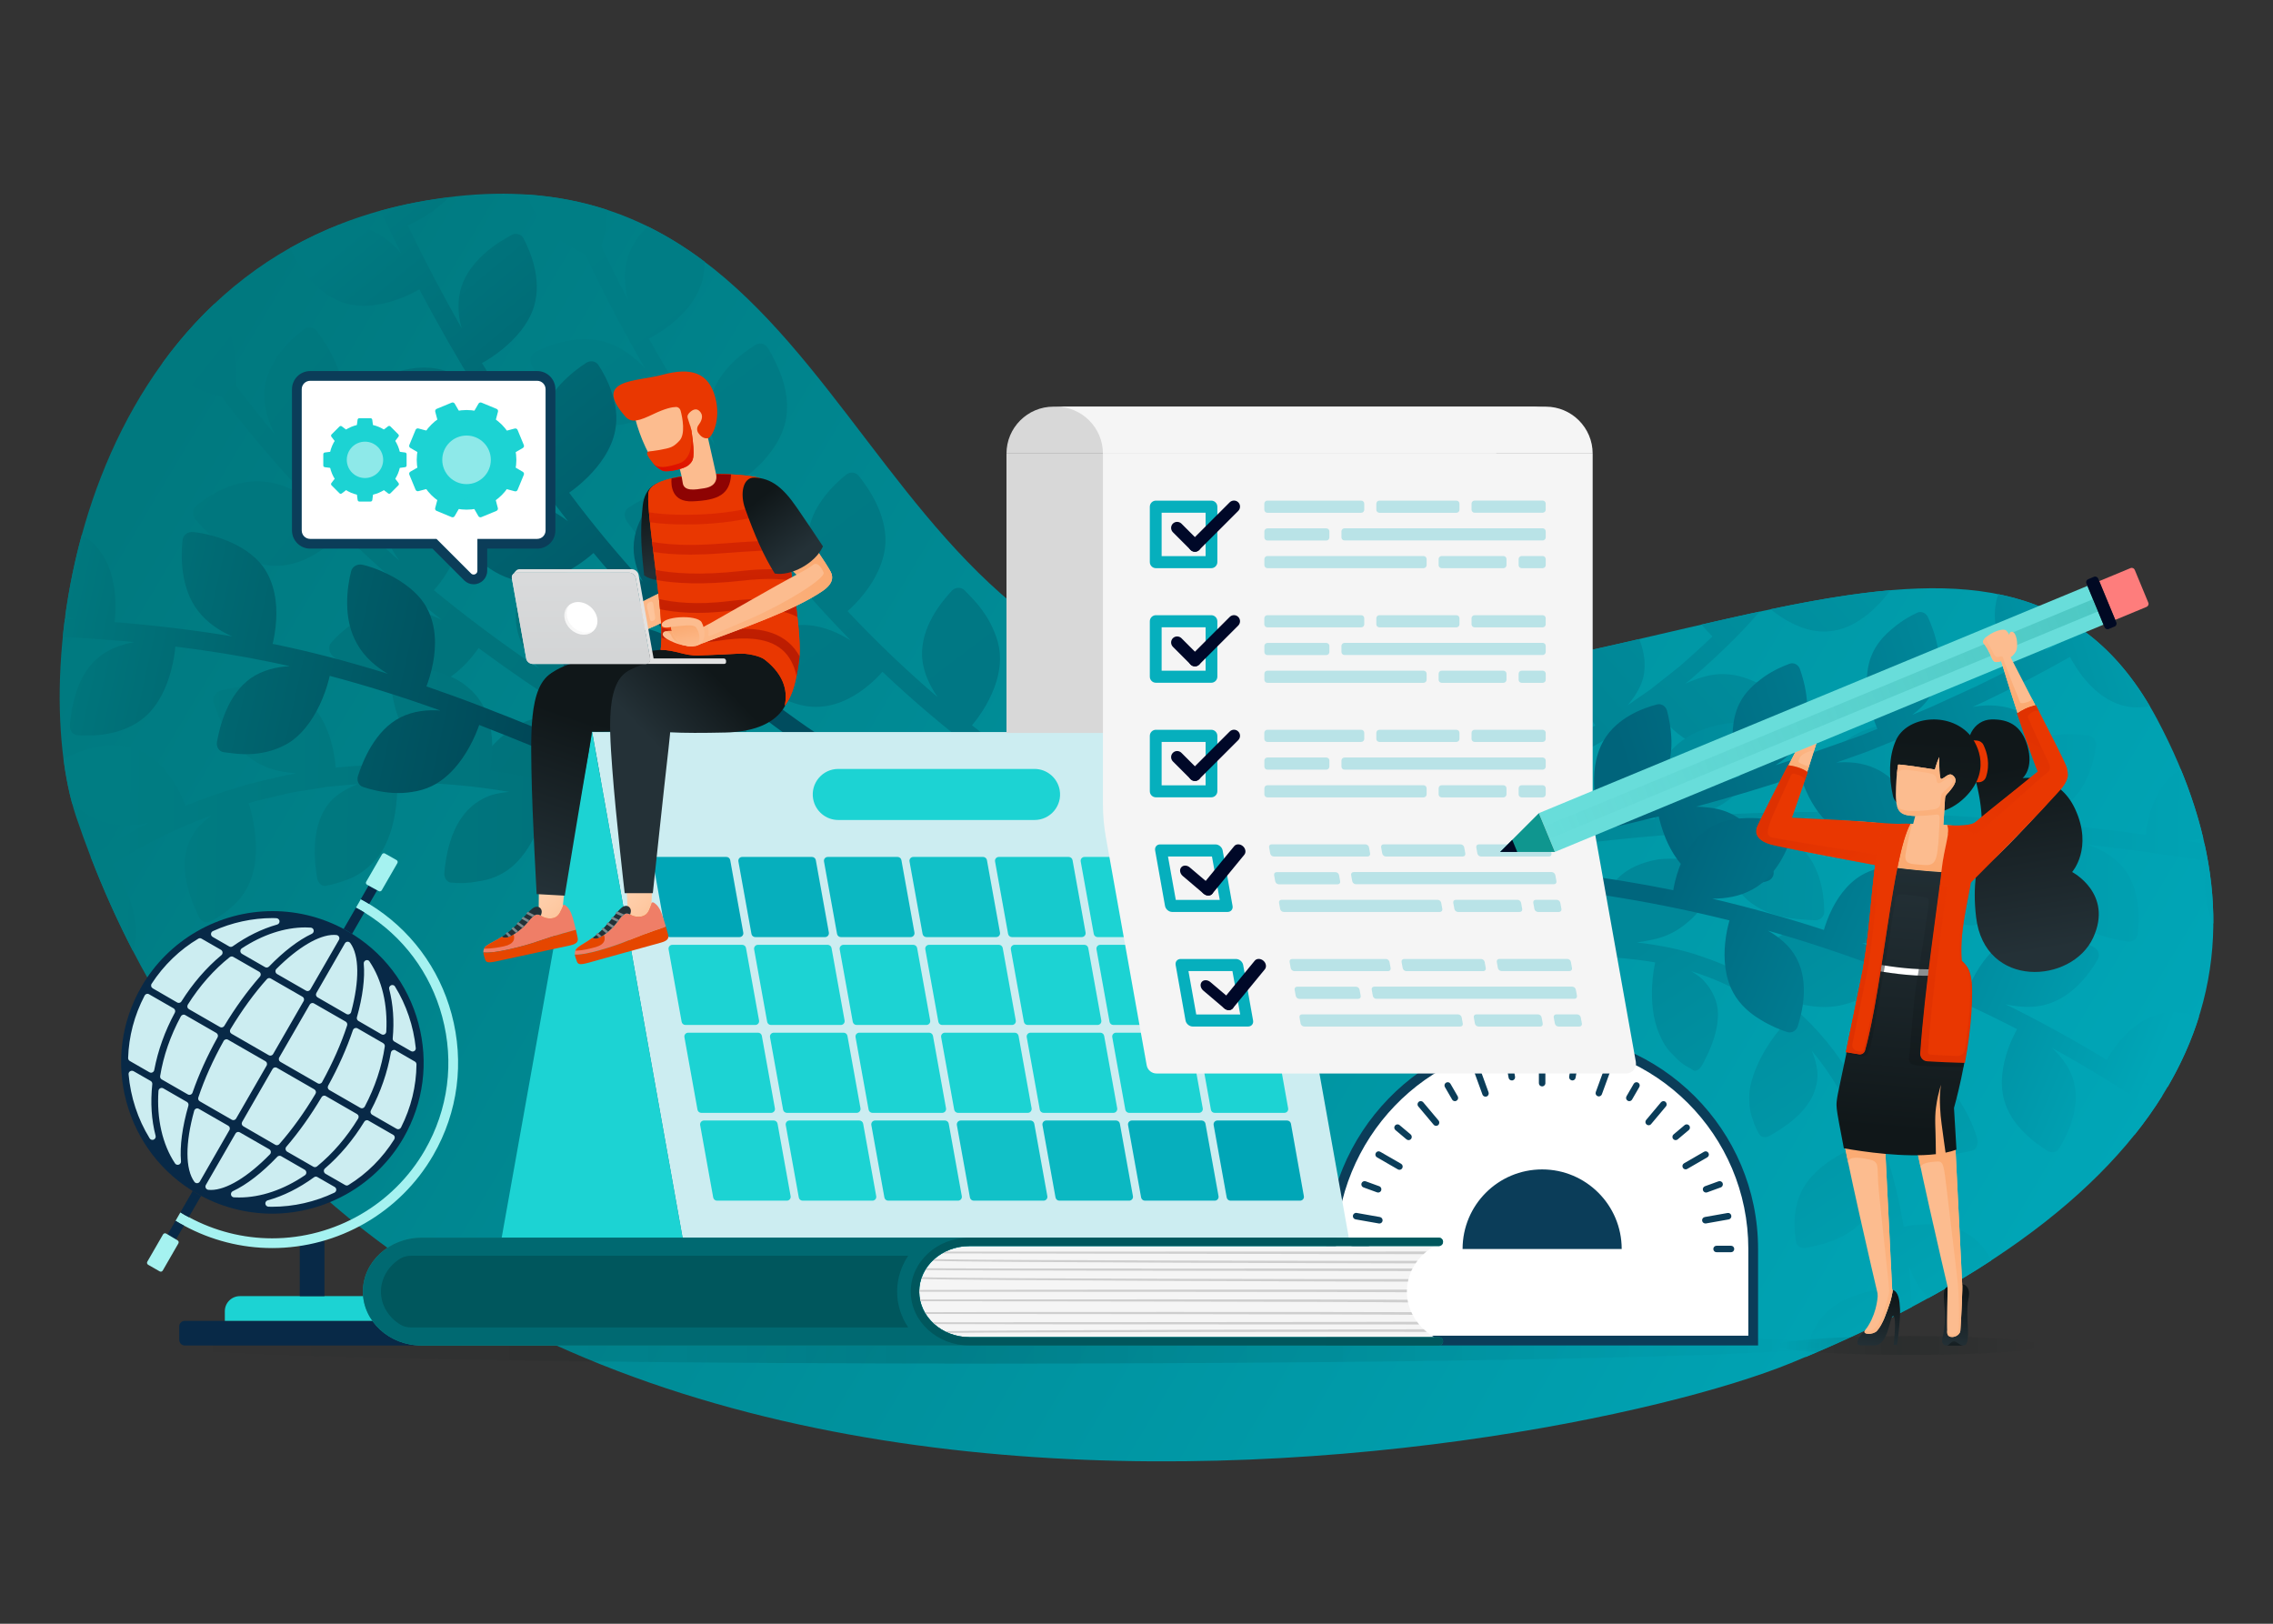 <svg xmlns="http://www.w3.org/2000/svg" enable-background="new 0 0 350 250" viewBox="0 0 350 250" id="exam-schedule"><rect x="0" y="0" width="350" height="250" fill="#333333" stroke="none"/><rect width="350" height="250" fill="#FFF" opacity="0"></rect><linearGradient id="a" x1="324.811" x2="34.648" y1="225.226" y2="51.966" gradientUnits="userSpaceOnUse"><stop offset="0" stop-color="#00a9bb"></stop><stop offset="1" stop-color="#00797f"></stop></linearGradient><path fill="url(#a)" d="M11.77,125.88c-7.94-23.38,0.56-84.83,52.26-94.72c68.88-13.18,65.22,75.49,129.79,75.49
		s115.56-38.79,138.36,4.12c19.17,36.08,8.96,72.38-56.46,99.11C237.96,225.31,56.61,257.9,11.77,125.88z"></path><linearGradient id="b" x1="250.619" x2="291.853" y1="146.921" y2="208.197" gradientUnits="userSpaceOnUse"><stop offset="0" stop-color="#089"></stop><stop offset="1" stop-color="#00a4b4"></stop></linearGradient><path fill="url(#b)" d="M304.24,190.9c-2.31-1.99-5.2-2.44-7.54-2.41c-1.6,0.02-2.9,0.25-3.57,0.39
			c-0.35-2.07-0.75-4.1-1.24-6.08c-0.94-3.81-2.13-7.38-3.55-10.67c0.4,0.52,0.84,1.05,1.34,1.55c0.9,1.02,2,1.97,3.31,2.67
			c3.79,2.1,8.45,1.42,10.63,0.81c0.7-0.19,1.07-1.03,0.81-1.89c-0.35-1.31-1.18-3.35-2.4-5.32c-0.58-0.99-1.4-1.96-2.26-2.8
			c-0.88-0.84-1.79-1.58-2.9-2.07c-2.96-1.34-5.86-0.8-8.03,0.01c-1.5,0.56-2.65,1.23-3.23,1.6c-2.57-4.48-5.7-8.33-9.33-11.44
			c-0.73-0.63-1.5-1.23-2.28-1.81c0.03,0.01,0.05,0.02,0.07,0.03c0.31,0.12,0.63,0.24,0.96,0.35c0.32,0.12,0.63,0.26,0.96,0.37
			c1.3,0.48,2.77,0.77,4.28,0.84c4.36,0.29,8.43-2.23,10.12-3.71c0.56-0.47,0.46-1.45-0.24-2.19c-1.94-2.39-7.48-6.55-12.43-6.15
			c-0.81,0.03-1.58,0.23-2.29,0.5c-0.71,0.27-1.34,0.61-1.92,1c-1.15,0.78-2.06,1.74-2.77,2.66c-0.97,1.26-1.58,2.43-1.88,3.05
			c-2.08-1.1-4.27-2.06-6.58-2.84c-3.38-1.21-6.87-1.85-10.22-2.24c0.66-0.1,1.35-0.22,2.04-0.36c1.35-0.25,2.73-0.71,4.02-1.48
			c0.48-0.29,0.93-0.6,1.35-0.95c0.42-0.32,0.81-0.66,1.18-1.02c0.73-0.72,1.36-1.51,1.89-2.31c1.06-1.6,1.71-3.22,2.04-4.29
			c0.22-0.69-0.36-1.48-1.3-1.75c-0.36-0.1-0.77-0.22-1.23-0.33c-0.45-0.1-0.94-0.15-1.47-0.22c-1.05-0.12-2.22-0.2-3.42-0.19
			c-0.6,0.01-1.21,0.04-1.82,0.1c-0.6,0.11-1.19,0.24-1.77,0.41c-1.16,0.34-2.26,0.82-3.22,1.48c-1.29,0.88-2.19,2.01-2.79,3.24
			c-0.61,1.21-0.98,2.47-1.2,3.62c-0.3,1.56-0.34,2.88-0.33,3.57c-5.27-0.18-10.48,0.14-15.49,0.99c-5.04,0.86-10.2,2.31-15.34,4.32
			l0.96,2.45c4.97-1.95,9.96-3.35,14.83-4.18c4.96-0.84,10.13-1.16,15.34-0.95c2.68,0.17,5.59,0.41,8.54,0.92
			c-0.15,0.67-0.39,1.97-0.47,3.56c-0.13,2.33,0.09,5.2,1.11,7.47c0.35,0.89,0.78,1.64,1.25,2.26c0.45,0.64,1.03,1.05,1.46,1.56
			c0.46,0.46,0.94,0.82,1.38,1.09c0.22,0.14,0.44,0.25,0.64,0.35c0.18,0.13,0.34,0.23,0.49,0.32c0.38,0.23,0.98-0.11,1.34-0.75
			c0.54-0.98,1.34-2.53,1.89-4.32c0.27-0.9,0.48-1.86,0.55-2.84c0.08-1.01-0.02-1.98-0.34-2.91c-0.43-1.26-1.21-2.38-2.14-3.3
			c-0.51-0.43-1.06-0.81-1.62-1.14c0.33,0.11,0.66,0.2,0.99,0.32c4.99,1.68,9.41,4.17,13.15,7.4c0.11,0.1,0.22,0.2,0.33,0.3
			c-0.48,0.51-1.35,1.49-2.22,2.78c-1.33,1.94-2.59,4.38-3.13,6.86c-0.18,0.9-0.22,1.71-0.16,2.44c0.01,0.79,0.13,1.49,0.31,2.11
			c0.09,0.31,0.21,0.58,0.3,0.88c0.09,0.3,0.19,0.58,0.3,0.83c0.22,0.51,0.45,0.93,0.66,1.25c0.27,0.4,0.94,0.53,1.58,0.16
			c1.94-1.11,6.07-3.58,7.09-7.49c0.17-0.66,0.27-1.35,0.25-2.01c-0.03-0.64-0.14-1.29-0.31-1.91c-0.15-0.57-0.34-1.13-0.56-1.66
			c1.84,2.2,3.49,4.64,4.94,7.32c1.17,2.17,2.22,4.51,3.14,7c-0.66,0.22-1.89,0.67-3.28,1.41c-2.07,1.1-4.4,2.73-5.83,4.92
			c-2.1,3.23-1.68,6.93-1.4,8.82c0.1,0.59,0.77,0.97,1.49,0.86c2.22-0.38,6.82-1.38,9.24-4.77c1.18-1.69,1.59-3.75,1.57-5.63
			c0.16,0.57,0.31,1.15,0.45,1.73c1.14,4.67,1.89,9.6,2.29,14.87c-0.7,0.03-2,0.12-3.54,0.46c-2.28,0.49-5.02,1.49-6.92,3.39
			c-2.04,2.01-2.82,4.68-3.14,6.78c5.92-2.49,11.37-5.06,16.38-7.71c-0.1-2.18-0.25-4.31-0.47-6.38c0.63,1.74,1.58,3.55,3.03,5
			c3.44-1.89,6.67-3.82,9.67-5.79C306.04,192.87,305.27,191.78,304.24,190.9z"></path><linearGradient id="c" x1="247.763" x2="296.018" y1="115.168" y2="73.232" gradientUnits="userSpaceOnUse"><stop offset="0" stop-color="#008595"></stop><stop offset="1" stop-color="#0097a6"></stop></linearGradient><path fill="url(#c)" d="M271.32,105.53c-0.83-0.47-1.73-0.88-2.7-1.19c-0.98-0.32-2.03-0.53-3.12-0.55
			c-1.46-0.04-2.86,0.26-4.13,0.72c-0.64,0.23-1.27,0.48-1.87,0.75l0.81-0.64c3.37-2.94,7.24-6.47,10.65-10.46
			c-2.91,0.62-5.9,1.3-8.95,2c0.68,0.83,1.3,1.46,1.68,1.83c-1.74,1.67-3.46,3.21-5.06,4.61l-4.54,3.59l-3.48,2.4
			c0.41-0.48,0.81-0.99,1.17-1.54c0.71-1.12,1.29-2.32,1.42-3.75c0.19-1.73-0.19-3.41-0.79-4.9c-3.11,0.72-6.28,1.44-9.51,2.14
			c-0.03,0.15-0.08,0.28-0.1,0.43c-0.45,2.6,0.3,5.42,1.2,7.57c0.6,1.45,1.26,2.58,1.64,3.16c-8.53,5.01-18.01,8.86-28.21,11.42
			l0.64,2.55c10.58-2.66,20.43-6.67,29.27-11.91c0.39-0.24,0.79-0.47,1.18-0.7c0.74-0.44,1.47-0.87,2.24-1.36l3.98-2.75
			c0.38,0.58,1.15,1.65,2.26,2.77c0.82,0.83,1.83,1.68,3.02,2.37c1.17,0.66,2.52,1.13,4.03,1.22c1.12,0.07,2.25-0.08,3.35-0.37
			c0.55-0.14,1.09-0.32,1.61-0.53c0.51-0.23,1-0.48,1.48-0.74c1.9-1.06,3.49-2.34,4.45-3.23c0.6-0.6,0.67-1.5,0.15-2.01
			C274.28,107.62,272.97,106.47,271.32,105.53z M272.65,93.8c0.53,0.44,1.22,0.96,2.06,1.47c1.98,1.22,4.75,2.38,7.7,1.83
			c3.87-0.65,7.02-3.96,8.69-6.23C285.33,91.37,279.17,92.44,272.65,93.8z"></path><linearGradient id="d" x1="246.174" x2="344.089" y1="126.248" y2="129.057" gradientUnits="userSpaceOnUse"><stop offset="0" stop-color="#008898"></stop><stop offset="1" stop-color="#00a4b5"></stop></linearGradient><path fill="url(#d)" d="M340.81,142.23c0.03-4.08-0.44-8.19-1.36-12.33c-0.93-0.15-1.86-0.3-2.79-0.45
			c0.85-0.06,1.73-0.17,2.61-0.35c-0.84-3.56-2.01-7.13-3.49-10.7c-0.04,0.03-0.08,0.05-0.12,0.07c-2.54,1.67-3.86,4.31-4.54,6.54
			c-0.47,1.52-0.64,2.83-0.71,3.52c-6.23-0.85-12.46-1.55-18.69-2.1c2.09-0.3,4.35-0.99,6.18-2.28c3.59-2.59,4.61-7.23,4.87-9.46
			c0.09-0.72-0.51-1.38-1.33-1.47c-1.27-0.13-3.25-0.29-5.38,0.01c-2.13,0.3-4.39,0.96-6.19,2.31c-2.43,1.82-3.57,4.54-4.1,6.8
			c-0.37,1.56-0.46,2.88-0.48,3.57c-5.25-0.38-10.5-0.65-15.73-0.81c-0.97-0.02-1.94-0.03-2.91-0.05c2.02-0.46,4.16-1.31,5.86-2.69
			c3.41-2.82,4.11-7.51,4.22-9.75c0.04-0.73-0.6-1.34-1.43-1.38c-1.28-0.04-3.27-0.1-5.39,0.37c-2.11,0.45-4.33,1.27-6.04,2.74
			c-2.3,1.99-3.24,4.78-3.62,7.08c-0.25,1.57-0.25,2.89-0.22,3.58c-6.44,0.03-12.76,0.24-18.96,0.63c0.74-0.22,1.49-0.49,2.23-0.83
			c1.34-0.59,2.63-1.31,3.71-2.36c3.19-3.08,3.54-7.81,3.48-10.06c-0.02-0.73-0.71-1.29-1.54-1.26c-1.29,0.04-3.29,0.21-5.37,0.75
			c-2.08,0.59-4.24,1.64-5.83,3.24c-2.15,2.18-2.86,5.05-3.04,7.37c-0.12,1.59-0.01,2.91,0.08,3.59c-11.69,0.97-22.9,2.6-33.54,4.88
			l0.55,2.57c13.5-2.89,27.95-4.72,43.13-5.49c0.01,0.71,0.08,1.99,0.39,3.48c0.48,2.29,1.51,5.06,3.71,7.01
			c1.63,1.44,3.66,2.23,5.59,2.65c0.96,0.21,1.89,0.32,2.73,0.38c0.84,0.07,1.59,0.13,2.18,0.13c0.76,0.01,1.37-0.56,1.37-1.29
			c-0.01-2.24-0.41-6.98-3.67-9.97c-1.64-1.45-3.77-2.23-5.79-2.65c5.92-0.18,11.94-0.2,18.06-0.06c0.17,0,0.33,0.02,0.5,0.02
			c-0.05,0.7-0.09,2,0.11,3.55c0.3,2.29,1.12,5.14,3.17,7.26c3.04,3.15,7.93,3.74,10.29,3.94c0.76,0.07,1.42-0.46,1.47-1.19
			c0.15-2.22,0.09-7.02-2.95-10.18c-1.54-1.59-3.63-2.54-5.64-3.11c6.18,0.3,12.38,0.74,18.58,1.35c-0.09,0.7-0.22,1.99-0.13,3.53
			c0.14,2.32,0.76,5.22,2.67,7.46c2.83,3.34,7.69,4.24,10.03,4.64c0.76,0.11,1.45-0.38,1.54-1.1c0.3-2.23,0.54-6.96-2.27-10.37
			c-1.42-1.69-3.41-2.76-5.36-3.46c6.13,0.7,12.27,1.54,18.39,2.54c-0.14,0.68-0.35,1.97-0.36,3.55
			C339.52,138,339.81,140.22,340.81,142.23z"></path><linearGradient id="e" x1="252.291" x2="332.621" y1="124.729" y2="99.835" gradientUnits="userSpaceOnUse"><stop offset="0" stop-color="#00647b"></stop><stop offset="1" stop-color="#009dad"></stop></linearGradient><path fill="url(#e)" d="M331.04,108.73c-3.02-5.13-6.5-8.97-10.41-11.76c-1.9,1.13-3.83,2.24-5.84,3.34
			c1.32-1.28,2.5-2.96,3-4.93c0.02-0.07,0.03-0.14,0.04-0.2c-3.13-1.77-6.5-2.96-10.1-3.69c-0.08,0.21-0.17,0.41-0.23,0.63
			c-0.72,2.63-0.15,5.49,0.61,7.68c0.51,1.49,1.11,2.65,1.45,3.26c-1.73,0.88-3.48,1.76-5.3,2.63l-6.95,3.18
			c-0.94,0.41-1.9,0.8-2.85,1.19c0.5-0.37,0.99-0.78,1.45-1.24c0.92-0.92,1.69-2.09,2.16-3.41c1.4-3.92-0.27-8.35-1.2-10.39
			c-0.3-0.66-1.04-0.97-1.64-0.69c-0.93,0.43-2.34,1.19-3.68,2.33c-1.37,1.09-2.71,2.52-3.43,4.43c-0.99,2.57-0.7,5.48-0.16,7.74
			c0.37,1.53,0.85,2.75,1.12,3.39l-2.38,0.96c-0.75,0.29-1.51,0.56-2.28,0.82c-0.44,0.15-0.87,0.3-1.29,0.46l-7.22,2.54
			c-0.84,0.28-1.68,0.55-2.53,0.82c0.53-0.32,1.05-0.69,1.55-1.12c0.98-0.88,1.86-1.95,2.46-3.22c1.76-3.78,0.51-8.34-0.23-10.46
			c-0.24-0.69-0.95-1.06-1.58-0.83c-0.98,0.35-2.47,0.99-3.92,2c-1.44,1.05-2.94,2.3-3.83,4.15c-1.22,2.47-1.18,5.39-0.83,7.68
			c0.24,1.6,0.64,2.88,0.86,3.52c-5.28,1.58-10.7,3.04-16.27,4.38c1.7-0.91,3.42-2.22,4.49-4.09c2.06-3.59,1.18-8.24,0.61-10.41
			c-0.19-0.7-0.87-1.13-1.53-0.96c-2.04,0.52-6.19,1.99-8.25,5.59c-1.38,2.45-1.59,5.27-1.4,7.61c0.12,1.58,0.41,2.86,0.59,3.53
			c-9.4,2.08-19.26,3.83-29.71,5.27l0.36,2.6c13.8-1.91,26.59-4.34,38.67-7.36c0.15,0.69,0.47,1.94,1.05,3.35
			c0.89,2.15,2.39,4.66,4.9,6.1c1.85,1.05,4.01,1.45,5.95,1.35c1.94-0.09,3.7-0.51,4.82-0.84c0.72-0.21,1.13-0.95,0.92-1.64
			c-0.66-2.15-2.45-6.54-6.13-8.54c-1.24-0.68-2.58-1.02-3.89-1.15c-0.64-0.08-1.28-0.12-1.89-0.13c5.35-1.45,10.56-3.01,15.66-4.71
			l0.4-0.14c0.2,0.67,0.61,1.91,1.32,3.32c1.05,2.07,2.74,4.45,5.35,5.66c3.87,1.78,8.69,0.6,10.84-0.34
			c0.71-0.28,1.06-1.05,0.79-1.73c-0.83-2.08-2.99-6.3-6.81-7.97c-1.94-0.88-4.05-1.04-5.94-0.88l1.3-0.46
			c0.42-0.15,0.85-0.3,1.28-0.45c0.79-0.28,1.58-0.55,2.38-0.86l3.56-1.44c0.83-0.34,1.67-0.68,2.5-1.01
			c1.54-0.62,3.09-1.24,4.64-1.91c0.25,0.65,0.77,1.85,1.61,3.19c1.23,1.97,3.12,4.18,5.85,5.15c2.02,0.72,4.21,0.64,6.16,0.27
			c1.96-0.36,3.62-1.17,4.68-1.69c0.69-0.35,0.97-1.15,0.63-1.79c-1.03-1.99-3.6-5.98-7.59-7.29c-0.67-0.22-1.35-0.35-2.03-0.42
			c-0.69-0.09-1.37-0.11-2.04-0.08c-0.66,0.03-1.31,0.11-1.93,0.22l1.66-0.76c4.73-2.27,9.15-4.57,13.32-6.94
			c0.32,0.61,0.97,1.76,1.94,3.01c1.43,1.83,3.57,3.84,6.42,4.53C328.39,109.01,329.74,108.97,331.04,108.73z"></path><linearGradient id="f" x1="257.041" x2="330.956" y1="134.528" y2="166.22" gradientUnits="userSpaceOnUse"><stop offset="0" stop-color="#00667d"></stop><stop offset="1" stop-color="#00a6b7"></stop></linearGradient><path fill="url(#f)" d="M328.63,174.79c1.62-2.01,3.06-4.05,4.34-6.11c-1.09-0.74-2.18-1.47-3.28-2.18
			c1.26,0.44,2.66,0.76,4.1,0.83c2.08-3.56,3.68-7.17,4.82-10.83c-1.74-0.53-3.64-0.84-5.5-0.49c-2.95,0.54-5.17,2.46-6.67,4.24
			c-1.02,1.21-1.69,2.33-2.03,2.94c-5.06-3.07-10.25-5.93-15.58-8.56c0.64,0.14,1.31,0.25,1.99,0.32c1.38,0.15,2.83,0.1,4.25-0.29
			c4.2-1.17,6.87-5.02,7.97-7c0.35-0.63,0.07-1.46-0.65-1.85c-2.2-1.19-7.1-3.26-11.36-1.98c-2.85,0.83-4.87,3.04-6.15,4.97
			c-0.87,1.32-1.42,2.51-1.68,3.15c-4.52-2.07-9.12-4-13.81-5.77c-0.89-0.34-1.79-0.66-2.69-0.98c0.67,0.07,1.36,0.1,2.06,0.09
			c1.39,0,2.82-0.21,4.18-0.77c4.04-1.65,6.26-5.78,7.13-7.87c0.28-0.67-0.1-1.47-0.85-1.77c-1.17-0.45-3.02-1.05-5.1-1.34
			c-2.07-0.3-4.39-0.17-6.42,0.68c-2.74,1.15-4.48,3.56-5.54,5.63c-0.72,1.41-1.12,2.67-1.31,3.33c-5.67-1.85-11.4-3.45-17.19-4.81
			c2-0.01,4.2-0.32,6.16-1.41c3.81-2.05,5.55-6.44,6.17-8.61c0.2-0.7-0.27-1.44-1.05-1.65c-1.2-0.35-3.12-0.73-5.22-0.75
			c-2.1-0.02-4.37,0.26-6.3,1.41c-2.6,1.51-4.04,4.07-4.85,6.25c-0.55,1.48-0.8,2.76-0.92,3.45c-10.5-2.13-21.17-3.45-31.93-3.94
			l-0.12,2.62c13.77,0.62,27.39,2.63,40.71,5.97c-0.19,0.67-0.52,1.94-0.67,3.51c-0.23,2.33-0.09,5.2,1.28,7.67
			c1.02,1.84,2.58,3.16,4.14,4.09c1.55,0.97,3.11,1.59,4.14,1.92c0.66,0.21,1.38-0.17,1.61-0.86c0.69-2.14,1.83-6.72-0.17-10.49
			c-1-1.93-2.7-3.29-4.41-4.26c5.48,1.55,10.9,3.33,16.25,5.34c0.15,0.06,0.29,0.11,0.44,0.17c-0.27,0.64-0.74,1.87-1.07,3.41
			c-0.5,2.27-0.71,5.2,0.39,7.78c1.61,3.85,5.59,5.99,7.55,6.93c0.64,0.29,1.39,0,1.7-0.66c0.93-2.04,2.59-6.47,1.04-10.45
			c-0.78-2.01-2.3-3.56-3.88-4.73c5.44,2.24,10.76,4.7,15.95,7.37c-0.34,0.6-0.95,1.77-1.46,3.27c-0.75,2.2-1.29,5.08-0.5,7.77
			c0.58,2.02,1.79,3.67,3.11,4.94c1.29,1.31,2.68,2.25,3.61,2.8c0.6,0.36,1.38,0.17,1.75-0.46c1.15-1.92,3.33-6.17,2.21-10.26
			c-0.55-2.1-1.9-3.83-3.35-5.17c5.15,2.85,10.17,5.9,15.03,9.17c-0.41,0.56-1.14,1.65-1.81,3.07
			C328.97,173.95,328.79,174.36,328.63,174.79z"></path><linearGradient id="g" x1="273.773" x2="314.698" y1="207.161" y2="207.161" gradientUnits="userSpaceOnUse"><stop offset=".002" stop-color="#021111" stop-opacity="0"></stop><stop offset=".455" stop-color="#021111"></stop><stop offset="1" stop-color="#021111" stop-opacity="0"></stop></linearGradient><ellipse cx="294.12" cy="207.16" fill="url(#g)" opacity=".15" rx="20.43" ry="1.45"></ellipse><linearGradient id="h" x1="24.557" x2="281.986" y1="207.161" y2="207.161" gradientUnits="userSpaceOnUse"><stop offset=".002" stop-color="#021111" stop-opacity="0"></stop><stop offset=".455" stop-color="#021111"></stop><stop offset="1" stop-color="#021111" stop-opacity="0"></stop></linearGradient><ellipse cx="152.52" cy="207.16" fill="url(#h)" opacity=".15" rx="128.51" ry="2.79"></ellipse><linearGradient id="i" x1="145.39" x2="87.816" y1="111.4" y2="35.059" gradientUnits="userSpaceOnUse"><stop offset="0" stop-color="#007784"></stop><stop offset="1" stop-color="#007e85"></stop></linearGradient><path fill="url(#i)" d="M188.36,134.64c-13.63-5.7-26.72-13.5-38.7-22.97c0.49-0.57,1.34-1.65,2.16-3.08
			c1.24-2.16,2.39-5.08,2.12-8.09c-0.1-1.11-0.39-2.16-0.8-3.13c-0.39-0.99-0.88-1.92-1.43-2.74c-1.08-1.66-2.37-2.91-3.19-3.75
			c-0.54-0.53-1.41-0.5-1.94,0.06c-1.63,1.73-4.87,5.67-4.59,10.26c0.11,1.54,0.61,3,1.3,4.34c0.33,0.63,0.69,1.23,1.08,1.79
			c-4.71-4.03-9.23-8.32-13.51-12.86c-0.12-0.13-0.23-0.26-0.35-0.38c0.56-0.49,1.58-1.45,2.6-2.76c1.52-1.94,3.06-4.66,3.23-7.71
			c0.19-4.46-2.62-8.5-4.1-10.34c-0.47-0.6-1.34-0.69-1.94-0.21c-1.85,1.5-5.59,4.98-5.9,9.56c-0.15,2.28,0.55,4.53,1.54,6.41
			c-4.21-4.78-8.21-9.78-12-14.99c0.62-0.41,1.75-1.23,2.94-2.41c1.77-1.74,3.66-4.26,4.17-7.25c0.37-2.21-0.02-4.42-0.67-6.32
			c-0.67-1.89-1.53-3.52-2.16-4.52c-0.41-0.65-1.26-0.85-1.92-0.44c-2.03,1.27-6.1,4.25-7.01,8.79c-0.31,1.54-0.18,3.07,0.14,4.54
			c0.16,0.72,0.37,1.41,0.62,2.08c-3.59-5.27-6.97-10.73-10.14-16.39c0.66-0.34,1.88-1.02,3.21-2.05c1.96-1.52,4.1-3.78,4.97-6.72
			c0.29-1.01,0.41-2.04,0.42-3.05c-2.74-2.07-5.65-3.9-8.76-5.43c-1.29,1.22-2.45,2.75-3.05,4.64c-0.48,1.49-0.55,3.04-0.39,4.53
			c0.07,0.72,0.2,1.42,0.37,2.1c-1.41-2.7-2.77-5.44-4.08-8.23c0.2-0.68,0.41-1.51,0.58-2.43c0.18-0.97,0.31-2.04,0.35-3.16
			c-3.78-1.25-7.86-2.06-12.3-2.37c0.12,0.47,0.27,0.93,0.46,1.39c1.29,3.1,3.86,5.27,6.11,6.6c0.84,0.5,1.62,0.89,2.29,1.18
			c2.85,6.03,5.92,11.88,9.2,17.54c-1.51-1.59-3.39-3.11-5.65-3.88c-4.43-1.53-9.14,0.34-11.27,1.44c-0.69,0.36-0.9,1.27-0.48,2.06
			c1.29,2.42,4.49,7.29,9.1,8.73c3.07,0.99,6.16,0.24,8.45-0.72c1.55-0.65,2.74-1.39,3.35-1.81c3.47,5.58,7.16,10.96,11.06,16.13
			c-1.68-1.4-3.77-2.66-6.06-3.18c-4.59-1-9.06,1.4-11.04,2.74c-0.64,0.43-0.75,1.37-0.23,2.1c0.81,1.12,2.1,2.82,3.84,4.33
			c1.76,1.5,3.87,2.86,6.24,3.31c3.21,0.6,6.16-0.5,8.32-1.72c1.47-0.84,2.56-1.72,3.12-2.21c3.46,4.29,7.05,8.42,10.81,12.39
			c0.72,0.76,1.45,1.5,2.17,2.25c-1.84-1.17-4.07-2.15-6.43-2.37c-4.67-0.43-8.81,2.5-10.6,4.08c-0.58,0.51-0.57,1.46,0.04,2.13
			c1.82,2.08,6.22,6.05,11.04,6.35c3.28,0.18,6.06-1.3,8.03-2.8c1.34-1.02,2.3-2.03,2.78-2.59c4.78,4.53,9.81,8.78,15.02,12.73
			c-2.03-0.91-4.42-1.58-6.81-1.49c-4.7,0.24-8.4,3.72-9.96,5.54c-0.51,0.59-0.35,1.52,0.35,2.1c1.09,0.88,2.82,2.2,4.92,3.23
			c2.13,0.99,4.59,1.71,6.99,1.53c3.25-0.26,5.83-2.18,7.55-3.95c1.18-1.22,1.99-2.38,2.38-3c9.81,6.85,20.22,12.61,30.96,17.1
			L188.36,134.64z"></path><linearGradient id="j" x1="96.299" x2="24.172" y1="112.757" y2="55.438" gradientUnits="userSpaceOnUse"><stop offset="0" stop-color="#00727b"></stop><stop offset="1" stop-color="#00797f"></stop></linearGradient><path fill="url(#j)" d="M114.19,116.68c0.74-2.38,1.19-5.5,0.13-8.45c-1.61-4.31-5.94-7.3-8.15-8.51
			c-0.7-0.42-1.57-0.21-1.96,0.46c-1.17,2.06-3.38,6.7-1.86,11.15c0.76,2.22,2.32,4.15,4.01,5.61c-5.89-3.11-11.56-6.38-16.99-9.83
			c-0.15-0.1-0.3-0.2-0.45-0.29c0.42-0.61,1.18-1.79,1.84-3.33c0.99-2.28,1.77-5.31,1.05-8.34c-0.52-2.28-1.78-4.23-3.18-5.79
			c-1.37-1.59-2.85-2.83-3.86-3.56c-0.65-0.48-1.55-0.36-2.01,0.27c-1.42,1.93-4.1,6.2-3.14,10.83c0.47,2.36,1.86,4.4,3.39,6.05
			c-5.68-3.85-11.09-7.88-16.2-12.08c0.49-0.55,1.39-1.63,2.25-3.1c1.27-2.15,2.4-5.05,2.08-8.15c-0.21-2.32-1.25-4.37-2.39-6.12
			c-1.13-1.76-2.48-3.11-3.34-3.98c-0.56-0.56-1.46-0.56-2-0.01c-1.64,1.71-4.93,5.64-4.55,10.33c0.13,1.58,0.65,3.11,1.37,4.5
			c0.39,0.71,0.82,1.38,1.28,2.01c-5.16-4.55-10-9.28-14.51-14.19c0.57-0.48,1.6-1.42,2.64-2.74c1.55-1.95,3.09-4.67,3.22-7.76
			c0.19-4.58-2.64-8.76-4.08-10.69c-0.48-0.61-1.33-0.75-1.96-0.28c-1.91,1.45-5.73,4.78-6.1,9.48c-0.18,2.34,0.56,4.67,1.57,6.65
			c-2.08-2.46-4.08-4.95-5.99-7.49c0.04-0.72,0.06-1.59,0.03-2.55c-0.12-2.64-0.58-5.91-2.33-8.62c-0.31-0.48-0.66-0.93-1.02-1.36
			c-2.96,2.79-5.6,5.84-7.95,9.07c1.89,2.21,4.38,3.62,6.53,4.41c0.95,0.36,1.83,0.61,2.55,0.78c4.12,5.44,8.59,10.7,13.43,15.77
			c-0.63-0.41-1.29-0.8-1.99-1.15c-1.4-0.74-2.95-1.31-4.58-1.5c-4.8-0.61-8.98,2.19-10.81,3.75c-0.59,0.5-0.57,1.48,0.06,2.2
			c0.95,1.12,2.57,2.72,4.55,4.14c1.98,1.41,4.39,2.55,6.83,2.81c3.35,0.29,6.18-1.13,8.19-2.6c1.35-0.99,2.32-2,2.82-2.55
			c4.81,4.67,9.92,9.17,15.35,13.47c-2.04-0.98-4.39-1.77-6.83-1.71c-4.82,0.07-8.55,3.45-10.14,5.26
			c-0.52,0.58-0.36,1.54,0.35,2.16c1.08,0.97,2.89,2.31,5.03,3.41c2.12,1.13,4.64,1.92,7.11,1.81c3.32-0.13,5.93-1.91,7.74-3.64
			c1.22-1.17,2.05-2.3,2.47-2.91c4.54,3.36,9.27,6.61,14.2,9.72c0.95,0.6,1.91,1.19,2.87,1.79c-0.75-0.26-1.53-0.5-2.34-0.68
			c-1.55-0.35-3.19-0.49-4.81-0.25c-4.78,0.67-8.03,4.49-9.39,6.48c-0.44,0.64-0.17,1.58,0.6,2.1c1.18,0.83,3.13,1.9,5.37,2.73
			c1.12,0.41,2.32,0.75,3.54,0.95c1.23,0.17,2.48,0.18,3.7-0.02c3.28-0.55,5.66-2.62,7.24-4.53c1.08-1.31,1.77-2.53,2.11-3.18
			c5.8,3.34,11.83,6.51,18.09,9.49c-0.73-0.16-1.49-0.29-2.27-0.36c-1.59-0.15-3.21-0.16-4.78,0.25c-4.67,1.19-7.49,5.4-8.61,7.52
			c-0.37,0.68,0.01,1.57,0.83,1.99c1.27,0.64,3.3,1.55,5.59,2.15c2.32,0.55,4.91,0.76,7.26,0.11c3.18-0.86,5.34-3.18,6.72-5.27
			c0.94-1.42,1.5-2.7,1.77-3.39c10.93,4.86,22.48,9.18,34.62,12.92l0.83-2.68c-15.73-4.85-30.49-10.67-44.12-17.39
			C113.07,119.54,113.69,118.29,114.19,116.68z"></path><linearGradient id="k" x1="90.429" x2="16.705" y1="125.286" y2="124.137" gradientUnits="userSpaceOnUse"><stop offset="0" stop-color="#00727b"></stop><stop offset="1" stop-color="#007d83"></stop></linearGradient><path fill="url(#k)" d="M44.66,122.08c0.83-0.16,1.66-0.29,2.5-0.42c0.47-0.07,0.94-0.15,1.4-0.22l1.88-0.3l2-0.19
			c0.87-0.09,1.75-0.15,2.62-0.21c-0.57,0.22-1.14,0.48-1.69,0.77c-1.18,0.67-2.3,1.47-3.12,2.71c-2.43,3.61-1.81,8.61-1.42,10.97
			c0.13,0.76,0.72,1.3,1.31,1.2c0.92-0.15,2.3-0.54,3.79-1.13c1.49-0.62,3.02-1.77,4.28-3.32c1.68-2.18,2.45-5.2,2.76-7.66
			c0.21-1.65,0.2-3.04,0.18-3.79c5.69-0.04,11.45,0.44,17.24,1.43c-0.68,0.06-1.37,0.16-2.06,0.32c-1.31,0.28-2.61,0.99-3.71,1.92
			c-3.28,2.84-3.98,7.82-4.2,10.21c-0.07,0.77,0.38,1.45,1.01,1.52c0.97,0.1,2.47,0.15,4.13-0.18c1.66-0.21,3.49-0.81,5.13-2.14
			c2.21-1.83,3.64-4.5,4.48-6.83c0.58-1.57,0.88-2.94,1.01-3.67c9.54,2.13,19.2,5.45,29.51,10.15l1.16-2.55
			c-10.65-4.85-20.62-8.26-30.48-10.43c-2.96-0.67-5.93-1.19-8.88-1.6c0.13-0.73,0.32-2.12,0.31-3.8c-0.03-2.47-0.54-5.54-2.62-7.92
			c-0.77-0.88-1.7-1.61-2.7-2.21c-1.01-0.58-2.11-0.95-3.18-1.27c-2.16-0.58-4.24-0.85-5.59-0.8c-0.88,0.01-1.58,0.65-1.56,1.43
			c0.02,1.2,0.18,3.05,0.73,4.99c0.55,1.95,1.5,3.94,3.06,5.62c1.05,1.12,2.29,1.93,3.55,2.53c0.63,0.31,1.27,0.52,1.9,0.75
			c0.03,0.01,0.06,0.02,0.08,0.03c-5.83-0.45-11.61-0.41-17.29,0.16l-0.49,0.05c-0.05-0.74-0.2-2.13-0.63-3.76
			c-0.64-2.4-1.9-5.33-4.56-7.05c-3.96-2.69-9.83-1.82-12.47-1.07c-0.86,0.25-1.37,1.06-1.15,1.8c0.34,1.15,1,2.89,2.07,4.61
			c1.07,1.74,2.52,3.37,4.48,4.59c1.32,0.8,2.73,1.25,4.11,1.49c0.69,0.11,1.37,0.21,2.04,0.27c-0.49,0.08-0.99,0.17-1.5,0.27
			c-0.53,0.12-1.06,0.24-1.59,0.37c-2.06,0.47-4.2,0.95-6.24,1.63c-2.64,0.79-5.21,1.71-7.68,2.72c-0.26-0.69-0.79-1.99-1.66-3.43
			c-1.28-2.11-3.29-4.5-6.38-5.47c-2.3-0.75-4.75-0.41-6.99,0.16c-1.42,0.41-2.7,0.98-3.76,1.53c0.32,2.48,0.77,4.77,1.32,6.83
			c1.48,1.3,3.33,2.49,5.46,3.03c2.21,0.52,4.47,0.37,6.43-0.06c-0.58,0.3-1.18,0.58-1.75,0.89c-2.5,1.33-4.92,2.8-7.28,4.37
			c1.96,5.09,4.14,9.92,6.51,14.5c0.2-0.65,0.35-1.33,0.42-2.07c0.24-2.73-0.71-5.69-1.76-7.94c-0.69-1.5-1.43-2.66-1.85-3.29
			c1.73-1.09,3.48-2.14,5.29-3.1c3.13-1.7,6.5-3.2,10.04-4.49c-0.52,0.37-1.03,0.78-1.51,1.24c-0.98,0.9-1.74,2.16-2.21,3.51
			c-1.36,4.05,0.71,8.76,1.74,10.89c0.35,0.7,1.04,1.02,1.58,0.76c0.84-0.37,2.09-1.05,3.28-2.14c1.23-0.98,2.41-2.41,3.12-4.34
			c0.99-2.53,0.91-5.63,0.54-8.08c-0.25-1.67-0.64-3.02-0.86-3.72c1.58-0.46,3.22-0.84,4.81-1.2
			C43.63,122.32,44.17,122.2,44.66,122.08z"></path><linearGradient id="l" x1="116.734" x2="55.202" y1="109.562" y2="35.264" gradientUnits="userSpaceOnUse"><stop offset="0" stop-color="#004c5e"></stop><stop offset="1" stop-color="#007a81"></stop></linearGradient><path fill="url(#l)" d="M44.66,38.25c0.53,1.13,1.48,2.83,2.81,4.45c1.36,1.61,3.13,3.12,5.29,3.86
			c2.94,0.99,6,0.4,8.34-0.42c1.59-0.56,2.83-1.22,3.47-1.59c2.87,5.43,5.87,10.67,9,15.71c-1.47-1.42-3.3-2.76-5.55-3.33
			c-4.34-1.15-8.95,0.92-11.03,2.1c-0.68,0.38-0.89,1.26-0.48,1.96c0.62,1.09,1.71,2.72,3.22,4.21c1.48,1.5,3.4,2.86,5.63,3.4
			c3.01,0.73,6-0.13,8.26-1.17c1.54-0.71,2.71-1.49,3.31-1.91c2.82,4.29,5.73,8.44,8.74,12.41c0.59,0.78,1.19,1.55,1.79,2.33
			c-1.61-1.25-3.57-2.39-5.86-2.73c-4.47-0.7-8.82,1.8-10.78,3.19c-0.63,0.45-0.76,1.35-0.28,2.02c1.49,2.05,5.07,6.13,9.69,6.73
			c3.09,0.42,5.95-0.77,8.09-2.06c1.44-0.88,2.52-1.78,3.07-2.27c3.89,4.67,8.02,9.15,12.36,13.4c-0.62-0.37-1.28-0.72-1.97-1.02
			c-1.31-0.56-2.76-0.95-4.3-0.99c-4.51-0.16-8.54,2.85-10.32,4.47c-0.58,0.52-0.58,1.44-0.01,2.05c0.86,0.96,2.35,2.33,4.21,3.48
			c0.92,0.58,1.93,1.1,3,1.48c1.08,0.37,2.24,0.59,3.4,0.59c3.15,0.01,5.84-1.57,7.75-3.13c1.31-1.07,2.25-2.12,2.72-2.68
			c8.3,7.5,17.27,13.88,26.68,18.94l1.33-2.47c-9.33-5.02-18.23-11.36-26.44-18.83c-2.23-2.05-4.4-4.17-6.53-6.33
			c0.55-0.5,1.55-1.48,2.56-2.8c1.52-1.97,3.04-4.63,3.26-7.54c0.18-2.17-0.41-4.14-1.21-5.78c-0.77-1.68-1.77-3.03-2.46-3.85
			c-0.45-0.53-1.3-0.56-1.89-0.07c-1.84,1.54-5.49,5.01-5.92,9.41c-0.23,2.23,0.44,4.34,1.37,6.1c-3.9-4.26-7.6-8.71-11.05-13.32
			c-0.1-0.13-0.19-0.26-0.29-0.39c0.61-0.43,1.73-1.26,2.91-2.45c1.75-1.75,3.62-4.23,4.17-7.09c0.43-2.15,0.08-4.21-0.54-5.96
			c-0.59-1.78-1.44-3.26-2.05-4.18c-0.39-0.59-1.23-0.73-1.88-0.31c-2,1.32-6.01,4.37-6.94,8.71c-0.48,2.19-0.06,4.36,0.65,6.23
			c-3.37-4.76-6.62-9.73-9.74-14.91c0.65-0.36,1.85-1.08,3.15-2.14c1.93-1.57,4.03-3.82,4.88-6.65c1.24-4.18-0.62-8.45-1.65-10.43
			c-0.33-0.64-1.15-0.86-1.83-0.5c-2.1,1.12-6.42,3.82-7.74,8.04c-0.44,1.43-0.51,2.9-0.35,4.3c0.08,0.69,0.22,1.36,0.4,2
			c-2.89-5.09-5.66-10.35-8.3-15.8c0.68-0.3,1.94-0.91,3.32-1.84c0.99-0.67,2.05-1.51,2.99-2.5c-1.63,0.21-3.29,0.45-5.01,0.78
			c-1.88,0.36-3.7,0.8-5.47,1.29c1.03,2.2,2.08,4.39,3.15,6.54c-1.33-1.54-3.06-3.01-5.21-3.79c-1.44-0.51-2.94-0.66-4.37-0.59
			c-2.63,1.05-5.13,2.24-7.49,3.57C44.64,38.21,44.65,38.23,44.66,38.25z"></path><linearGradient id="m" x1="83.386" x2="9.471" y1="111.019" y2="94.678" gradientUnits="userSpaceOnUse"><stop offset="0" stop-color="#004757"></stop><stop offset="1" stop-color="#00787e"></stop></linearGradient><path fill="url(#m)" d="M49.61,107.67c0.65-1.54,1-2.89,1.16-3.61c5.46,1.44,11.12,3.21,17.05,5.34
			c-1.99-0.16-4.2,0.07-6.15,1.05c-3.94,1.99-5.82,6.76-6.55,9.02c-0.23,0.74,0.12,1.49,0.8,1.7c1.05,0.35,2.71,0.8,4.59,0.91
			c0.94,0.05,1.94,0.02,2.95-0.15c1.01-0.15,2.04-0.42,3.02-0.9c2.66-1.29,4.54-3.77,5.75-5.94c0.82-1.47,1.32-2.77,1.56-3.47
			c10.6,4.09,21.07,8.72,30.06,12.76l1.15-2.55c-9.14-4.1-19.8-8.82-30.61-12.97c-2.98-1.15-5.89-2.2-8.73-3.18
			c0.27-0.69,0.72-2.01,1.03-3.67c0.45-2.44,0.54-5.57-0.93-8.34c-1.08-2.07-2.96-3.52-4.82-4.62c-1.87-1.1-3.77-1.78-5.05-2.08
			c-0.82-0.21-1.63,0.22-1.82,0.98c-0.6,2.33-1.35,7.3,0.93,11.21c1.15,2.05,2.93,3.52,4.71,4.58c-5.97-1.86-11.69-3.36-17.25-4.51
			c-0.16-0.03-0.32-0.06-0.48-0.09c0.18-0.72,0.46-2.09,0.55-3.77c0.13-2.48-0.19-5.6-2.05-8.17c-2.77-3.66-8.17-5.04-10.71-5.28
			c-0.83-0.1-1.57,0.44-1.65,1.21c-0.28,2.38-0.38,7.44,2.41,10.97c1.41,1.82,3.35,3.07,5.23,3.88c-5.64-0.94-11.64-1.67-18.11-2.2
			c0.09-0.73,0.21-2.13,0.09-3.81c-0.17-2.48-0.84-5.53-2.94-7.86c-0.65-0.71-1.4-1.29-2.2-1.78c-1.16,4.22-2,8.43-2.56,12.54
			c0.45,0.18,0.89,0.34,1.34,0.48c-0.46-0.03-0.93-0.06-1.39-0.08c-0.12,0.93-0.23,1.86-0.32,2.78c3.83,0.21,7.48,0.48,11.01,0.81
			c-1.97,0.34-4.06,1.08-5.72,2.53c-3.33,2.92-4.04,7.99-4.2,10.36c-0.05,0.77,0.5,1.43,1.24,1.46c1.14,0.04,2.85,0.11,4.73-0.26
			c1.86-0.34,3.89-1.14,5.52-2.51c2.22-1.89,3.44-4.76,4.08-7.15c0.44-1.62,0.61-3,0.67-3.74c5.26,0.65,10.21,1.45,14.9,2.43
			c0.89,0.18,1.8,0.39,2.7,0.59c-1.99,0.09-4.15,0.59-5.94,1.82c-3.63,2.53-4.84,7.51-5.25,9.85c-0.13,0.76,0.32,1.47,1.02,1.57
			c1.09,0.13,2.72,0.42,4.56,0.27c1.84-0.14,3.86-0.67,5.66-1.82C47.06,112.64,48.65,109.96,49.61,107.67z"></path><g><path fill="#0B3D59" d="M237.46,159.04c-0.19,0-0.38,0-0.57,0c-18.02,0.3-32.69,15.45-32.69,33.77v12.84v1.5h1.5h63.51h1.5v-1.5
				V192.3C270.71,173.96,255.79,159.04,237.46,159.04L237.46,159.04z"></path><path fill="#FFF" d="M237.46,160.54c17.54,0,31.75,14.22,31.75,31.75v13.36H205.7v-12.84c0-17.41,13.8-31.98,31.21-32.27
				C237.1,160.55,237.28,160.54,237.46,160.54"></path><path fill="#0B3D59" d="M237.46 180.05c6.76 0 12.25 5.49 12.25 12.25h-24.5C225.21 185.53 230.69 180.05 237.46 180.05zM232.79 166.35c-.24 0-.45-.17-.49-.41l-.39-2.19c-.05-.27.13-.53.41-.58.26-.05.53.13.58.41l.39 2.19c.05.27-.13.53-.41.58C232.85 166.35 232.82 166.35 232.79 166.35zM224.03 169.54c-.17 0-.34-.09-.43-.25l-1.11-1.92c-.14-.24-.06-.54.18-.68.24-.14.54-.06.68.18l1.11 1.92c.14.24.06.54-.18.68C224.2 169.52 224.12 169.54 224.03 169.54zM216.89 175.54c-.11 0-.23-.04-.32-.12l-1.7-1.43c-.21-.18-.24-.49-.06-.7s.49-.24.7-.06l1.7 1.43c.21.18.24.49.06.7C217.18 175.48 217.03 175.54 216.89 175.54zM212.21 183.61c-.06 0-.11-.01-.17-.03l-2.09-.76c-.26-.09-.39-.38-.3-.64.1-.26.38-.39.64-.3l2.09.76c.26.09.39.38.3.64C212.61 183.48 212.42 183.61 212.21 183.61zM266.54 192.8h-2.22c-.28 0-.5-.22-.5-.5s.22-.5.5-.5h2.22c.28 0 .5.22.5.5S266.82 192.8 266.54 192.8zM210.59 192.8h-2.22c-.28 0-.5-.22-.5-.5s.22-.5.5-.5h2.22c.28 0 .5.22.5.5S210.87 192.8 210.59 192.8zM262.7 183.61c-.2 0-.4-.13-.47-.33-.09-.26.04-.55.3-.64l2.09-.76c.26-.09.55.04.64.3s-.04.55-.3.64l-2.09.76C262.82 183.6 262.76 183.61 262.7 183.61zM258.02 175.54c-.14 0-.28-.06-.38-.18-.18-.21-.15-.53.06-.7l1.7-1.43c.21-.18.53-.15.7.06.18.21.15.53-.06.7l-1.7 1.43C258.25 175.5 258.14 175.54 258.02 175.54zM250.88 169.54c-.08 0-.17-.02-.25-.07-.24-.14-.32-.44-.18-.68l1.11-1.92c.14-.24.44-.32.68-.18.24.14.32.44.18.68l-1.11 1.92C251.22 169.45 251.05 169.54 250.88 169.54zM242.12 166.35c-.03 0-.06 0-.09-.01-.27-.05-.45-.31-.41-.58l.39-2.19c.05-.27.31-.46.58-.41.27.05.45.31.41.58l-.39 2.19C242.57 166.18 242.36 166.35 242.12 166.35zM237.46 167.27c-.28 0-.5-.22-.5-.5v-3.56c0-.28.22-.5.5-.5s.5.22.5.5v3.56C237.96 167.04 237.73 167.27 237.46 167.27zM228.74 168.85c-.2 0-.4-.13-.47-.33l-1.23-3.38c-.09-.26.04-.55.3-.64.26-.09.55.04.64.3l1.23 3.38c.09.26-.04.55-.3.64C228.86 168.84 228.8 168.85 228.74 168.85zM221.13 173.34c-.14 0-.28-.06-.38-.18l-2.36-2.81c-.18-.21-.15-.53.06-.7.21-.18.53-.15.7.06l2.36 2.81c.18.21.15.53-.06.7C221.36 173.31 221.25 173.34 221.13 173.34zM215.49 180.11c-.08 0-.17-.02-.25-.07l-3.21-1.85c-.24-.14-.32-.44-.18-.68.14-.24.45-.32.68-.18l3.21 1.85c.24.14.32.44.18.68C215.83 180.02 215.66 180.11 215.49 180.11zM212.4 188.38c-.03 0-.06 0-.09-.01l-3.58-.63c-.27-.05-.45-.31-.41-.58.05-.27.31-.46.58-.41l3.58.63c.27.05.45.31.41.58C212.85 188.21 212.64 188.38 212.4 188.38zM262.59 188.37c-.24 0-.45-.17-.49-.41-.05-.27.13-.53.41-.58l3.5-.62c.27-.05.53.13.58.41.05.27-.13.53-.41.58l-3.5.62C262.65 188.36 262.62 188.37 262.59 188.37zM259.56 180.04c-.17 0-.34-.09-.43-.25-.14-.24-.06-.54.18-.68l3.08-1.78c.24-.14.54-.06.68.18.14.24.06.54-.18.68l-3.08 1.78C259.73 180.02 259.64 180.04 259.56 180.04zM253.86 173.25c-.11 0-.23-.04-.32-.12-.21-.18-.24-.49-.06-.7l2.28-2.72c.18-.21.49-.24.7-.06.21.18.24.49.06.7l-2.28 2.72C254.14 173.19 254 173.25 253.86 173.25zM246.19 168.81c-.06 0-.11-.01-.17-.03-.26-.09-.39-.38-.3-.64l1.22-3.34c.09-.26.38-.39.64-.3s.39.38.3.64l-1.22 3.34C246.58 168.68 246.39 168.81 246.19 168.81z"></path><g><path fill="#082947" d="M41.9,186.86c-4.05,0-8.06-1.07-11.58-3.1c-5.38-3.1-9.24-8.12-10.86-14.13
						c-1.62-6.02-0.8-12.29,2.3-17.68c4.14-7.2,11.89-11.67,20.22-11.67c4.05,0,8.06,1.07,11.58,3.11
						c5.38,3.1,9.24,8.12,10.86,14.13c1.62,6.02,0.81,12.29-2.29,17.67C57.98,182.39,50.23,186.86,41.9,186.86
						C41.9,186.86,41.9,186.86,41.9,186.86z"></path><path fill="#CCEDF1" d="M48.64 181.16c-.1 0-.21.03-.29.1-2.31 1.68-4.71 2.88-7.13 3.55-.24.07-.39.3-.36.54s.24.43.48.44c.2 0 .39.01.59.01 3.27 0 6.58-.75 9.56-2.17.17-.08.28-.25.29-.43.01-.19-.09-.36-.25-.45l-2.63-1.51C48.81 181.18 48.72 181.16 48.64 181.16zM43.05 177.95c-.13 0-.26.05-.36.16-2.34 2.46-4.71 4.29-6.84 5.29-.21.1-.32.32-.28.55.04.22.23.39.46.4.27.02.53.02.8.02 3.31 0 6.81-1.18 10.12-3.42.14-.1.23-.26.22-.43-.01-.17-.1-.33-.25-.42l-3.63-2.09C43.22 177.97 43.13 177.95 43.05 177.95zM36.69 174.28c-.17 0-.34.09-.43.25l-4.56 7.91c-.08.15-.09.33-.01.48.08.15.22.25.39.27.13.01.27.02.41.02 2.36 0 5.67-2 9.07-5.48.11-.11.16-.26.14-.42s-.11-.29-.25-.37l-4.51-2.59C36.86 174.31 36.77 174.28 36.69 174.28zM56.52 172.47c-.17 0-.33.08-.43.24-1.7 2.78-3.74 5.2-6.05 7.19-.12.11-.19.26-.17.43.02.16.11.31.25.39l3.03 1.74c.08.04.16.07.25.07.09 0 .18-.03.26-.08 2.85-1.76 5.22-4.13 7.05-7.03.07-.12.09-.25.06-.39s-.12-.25-.24-.31l-3.77-2.17C56.7 172.5 56.61 172.47 56.52 172.47zM30.38 170.65c-.06 0-.13.01-.19.04-.14.06-.25.18-.29.33-1.39 5.01-1.38 8.99.03 10.94.09.13.25.21.4.21.01 0 .02 0 .03 0 .17-.01.32-.1.41-.25l4.55-7.92c.07-.11.08-.25.05-.38-.03-.13-.12-.24-.23-.3l-4.51-2.59C30.55 170.68 30.46 170.65 30.38 170.65zM49.94 168.69c-.17 0-.34.09-.43.25-1.67 2.81-3.49 5.37-5.42 7.62-.1.11-.14.26-.11.41.03.15.11.28.24.35l4.02 2.31c.08.04.16.07.25.07.11 0 .23-.04.32-.11 2.44-2 4.57-4.48 6.34-7.37.07-.12.09-.25.06-.38s-.12-.24-.23-.31l-4.77-2.75C50.11 168.71 50.02 168.69 49.94 168.69zM24.9 167.5c-.08 0-.16.02-.24.06-.15.08-.25.24-.26.41-.29 4.29.62 8.25 2.55 11.15.09.14.25.22.42.22.05 0 .11-.01.17-.03.22-.08.35-.29.33-.51-.2-2.34.2-5.31 1.14-8.57.06-.22-.03-.46-.23-.57l-3.63-2.09C25.07 167.52 24.98 167.5 24.9 167.5zM42.4 164.34c-.04 0-.09.01-.13.02-.13.03-.24.12-.3.23l-4.68 8.14c-.14.24-.06.54.18.68l4.91 2.84c.08.05.16.07.25.07.14 0 .28-.06.38-.17 1.99-2.27 3.86-4.87 5.57-7.74.07-.12.09-.25.05-.38-.03-.13-.12-.24-.23-.31l-5.75-3.31C42.57 164.37 42.49 164.34 42.4 164.34zM20.3 164.86c-.09 0-.19.03-.27.08-.16.1-.25.28-.23.46.3 3.5 1.42 6.91 3.24 9.86.09.15.26.24.43.24.07 0 .13-.01.2-.04.23-.1.35-.35.29-.59-.64-2.45-.81-5.12-.51-7.95.02-.2-.08-.39-.25-.49l-2.64-1.51C20.48 164.88 20.39 164.86 20.3 164.86zM60.68 161.65c-.07 0-.14.02-.21.05-.15.07-.25.21-.28.37-.54 3.05-1.57 6.04-3.08 8.89-.13.24-.04.53.19.67l3.76 2.16c.08.04.16.07.25.07.05 0 .1-.01.14-.02.13-.04.24-.13.3-.25 1.55-3.07 2.35-6.34 2.38-9.71 0-.18-.09-.35-.25-.44l-2.96-1.71C60.85 161.67 60.77 161.65 60.68 161.65zM34.87 160.01c-.04 0-.09.01-.13.02-.13.04-.24.12-.3.24-1.63 2.92-2.95 5.85-3.9 8.7-.08.23.02.47.22.59l4.92 2.83c.08.04.16.07.25.07.17 0 .34-.09.43-.25l4.69-8.14c.07-.12.08-.25.05-.38-.03-.13-.12-.24-.23-.3l-5.74-3.3C35.04 160.03 34.96 160.01 34.87 160.01zM54.82 158.27c-.06 0-.12.01-.18.03-.14.05-.25.17-.3.31-.94 2.78-2.22 5.66-3.81 8.55-.13.24-.05.54.19.67l4.76 2.74c.08.04.16.07.25.07.05 0 .09-.01.14-.02.13-.04.24-.13.3-.25 1.58-3 2.62-6.12 3.08-9.25.03-.2-.07-.4-.25-.51l-3.95-2.28C54.99 158.29 54.9 158.27 54.82 158.27zM28.29 156.22c-.05 0-.09.01-.14.02-.13.04-.24.13-.3.24-1.62 3.01-2.69 6.1-3.19 9.2-.03.21.06.41.24.51l4.02 2.31c.08.04.16.07.25.07.06 0 .12-.01.17-.03.14-.05.25-.16.3-.3.97-2.8 2.27-5.67 3.86-8.52.13-.24.05-.54-.19-.68l-4.78-2.75C28.47 156.24 28.38 156.22 28.29 156.22zM48.12 154.43c-.17 0-.34.09-.43.25L43 162.81c-.07.12-.08.25-.05.38.03.13.12.24.23.3l5.74 3.3c.08.04.16.07.25.07.04 0 .09-.01.13-.02.13-.04.24-.12.3-.24 1.64-2.99 2.94-5.93 3.85-8.72.07-.22-.02-.47-.23-.59l-4.86-2.79C48.29 154.45 48.21 154.43 48.12 154.43zM22.71 153.01c-.05 0-.09.01-.14.02-.13.04-.24.13-.3.25-1.59 3.05-2.44 6.29-2.54 9.62 0 .18.09.36.25.45l3.03 1.74c.08.04.16.07.25.07.07 0 .14-.02.21-.05.15-.07.25-.2.28-.36.57-3.01 1.63-5.98 3.17-8.83.13-.24.04-.54-.19-.67l-3.78-2.17C22.89 153.04 22.8 153.01 22.71 153.01zM41.46 150.59c-.14 0-.27.06-.37.17-1.95 2.17-3.83 4.77-5.61 7.71-.07.12-.09.25-.06.38.03.13.12.24.23.31l5.73 3.3c.08.04.17.07.25.07.17 0 .34-.09.43-.25l4.69-8.14c.07-.12.08-.25.05-.38-.03-.13-.12-.24-.23-.3l-4.87-2.8C41.63 150.61 41.55 150.59 41.46 150.59zM60.42 151.66c-.07 0-.13.01-.2.04-.23.1-.35.35-.29.58.61 2.36.79 4.92.54 7.6-.02.2.08.38.25.48l2.56 1.47c.08.04.16.07.25.07.09 0 .19-.03.27-.08.16-.1.24-.28.22-.47-.35-3.37-1.45-6.63-3.19-9.45C60.75 151.75 60.59 151.66 60.42 151.66zM56.51 147.82c-.06 0-.11.01-.17.03-.22.08-.35.29-.33.52.2 2.24-.16 5.09-1.05 8.25-.06.22.03.45.23.57l3.54 2.05c.08.04.16.07.25.07.08 0 .16-.02.24-.06.15-.08.25-.24.26-.41.23-4.2-.66-7.93-2.57-10.78C56.83 147.9 56.67 147.82 56.51 147.82zM35.68 147.26c-.11 0-.22.04-.31.11-2.42 1.92-4.65 4.44-6.45 7.31-.07.12-.09.25-.06.39.03.13.12.24.24.31l4.76 2.74c.08.04.16.07.25.07.17 0 .33-.09.43-.24 1.67-2.78 3.52-5.33 5.48-7.58.1-.11.14-.26.12-.41-.02-.15-.11-.28-.24-.35l-3.96-2.27C35.85 147.28 35.76 147.26 35.68 147.26zM53.52 144.99c-.17.01-.32.1-.41.25l-4.39 7.64c-.14.24-.06.54.18.68l4.44 2.56c.08.04.16.07.25.07.06 0 .13-.01.19-.04.14-.06.25-.18.29-.33 1.3-4.86 1.26-8.73-.13-10.62-.09-.13-.25-.21-.4-.21C53.54 144.99 53.53 144.99 53.52 144.99zM30.8 144.45c-.09 0-.18.02-.26.07-2.85 1.69-5.34 4.09-7.19 6.94-.08.12-.1.26-.07.39s.12.25.24.32l3.75 2.17c.08.05.17.07.25.07.17 0 .33-.08.42-.23 1.73-2.75 3.79-5.15 6.15-7.12.13-.1.19-.26.18-.43-.01-.16-.11-.31-.25-.39l-2.97-1.71C30.97 144.47 30.88 144.45 30.8 144.45zM51.41 143.94c-2.3 0-5.52 1.91-8.85 5.24-.11.11-.16.27-.14.42.02.15.11.29.25.37l4.44 2.55c.08.04.16.07.25.07.17 0 .34-.09.43-.25l4.4-7.63c.08-.15.09-.33.01-.48-.08-.15-.23-.25-.4-.27C51.68 143.95 51.55 143.94 51.41 143.94zM47.03 142.79c-3.19 0-6.58 1.11-9.79 3.22-.15.1-.23.26-.23.43 0 .17.1.33.25.42l3.55 2.04c.08.04.16.07.25.07.13 0 .26-.05.36-.15 2.26-2.33 4.54-4.08 6.6-5.05.21-.1.32-.32.28-.55-.04-.22-.23-.39-.46-.4C47.58 142.8 47.31 142.79 47.03 142.79zM42.01 141.35c-3.15 0-6.34.69-9.23 2.01-.17.08-.28.24-.29.43-.01.19.09.36.25.46l2.55 1.47c.08.04.16.07.25.07.1 0 .2-.03.29-.09 2.21-1.56 4.51-2.69 6.85-3.35.24-.07.39-.3.36-.54s-.24-.43-.48-.44C42.37 141.36 42.19 141.35 42.01 141.35z"></path><path fill="#082947" d="M27.6,206.3c0,0.48,0.39,0.86,0.86,0.86h42.27c0.48,0,0.86-0.39,0.86-0.86v-2.07
					c0-0.48-0.39-0.87-0.87-0.87H28.46c-0.48,0-0.86,0.39-0.86,0.86V206.3z"></path><path fill="#1CD3D3" d="M34.62,203.36C34.62,203.36,34.62,203.36,34.62,203.36l26.9,0v-1.48c0-1.28-1.04-2.32-2.32-2.32H36.94
					c-1.28,0-2.32,1.04-2.32,2.32V203.36z"></path><rect width="3.8" height="8.51" x="46.16" y="191.05" fill="#082947"></rect><path fill="#A5F2F0" d="M69.54,156.14c-1.92-7.13-6.42-13.12-12.68-16.95c-0.22-0.13-0.43-0.27-0.65-0.39
					c-0.21-0.12-0.44-0.23-0.65-0.35l-0.75,1.3c0.22,0.12,0.44,0.23,0.65,0.35c0.22,0.13,0.43,0.26,0.65,0.39
					c5.92,3.63,10.17,9.29,11.98,16.04c1.89,7,0.94,14.3-2.67,20.56c-4.82,8.37-13.83,13.57-23.52,13.57
					c-4.47,0-8.88-1.13-12.82-3.26c-0.22-0.12-0.44-0.23-0.65-0.35c-0.22-0.13-0.43-0.26-0.65-0.39l-0.75,1.3
					c0.22,0.13,0.43,0.27,0.65,0.39c0.21,0.12,0.44,0.23,0.65,0.35c4.17,2.26,8.84,3.46,13.57,3.46c10.22,0,19.73-5.49,24.82-14.32
					C70.53,171.24,71.53,163.53,69.54,156.14z"></path><path fill="#082947" d="M55.46 140.1c-.21-.12-.44-.23-.65-.35l-1.9 3.29c.22.12.44.23.65.35.22.13.42.28.64.41l1.91-3.31C55.89 140.36 55.68 140.23 55.46 140.1zM29.68 183.35l-1.91 3.31c.22.13.43.27.65.39.21.12.44.23.65.35l1.9-3.29c-.22-.12-.44-.23-.66-.35C30.1 183.63 29.9 183.49 29.68 183.35zM27.67 188.35c-.22-.13-.43-.26-.65-.39l-1.21 2.1 1.29.77 1.23-2.13C28.11 188.59 27.89 188.48 27.67 188.35zM55.55 138.45c.22.12.44.23.65.35.22.13.43.26.65.39l1.23-2.13-1.32-.72L55.55 138.45z"></path><path fill="#A5F2F0" d="M58.82 131.54l-2.43 4.21c-.1.17-.04.38.13.47l1.8.98c.16.09.37.03.46-.13l2.41-4.18c.09-.16.04-.37-.13-.47l-1.79-1.01C59.13 131.32 58.92 131.38 58.82 131.54zM25.11 190.05l-2.43 4.21c-.09.16-.04.37.13.47l1.78 1.02c.16.09.37.04.47-.13l2.41-4.18c.09-.16.04-.37-.12-.46l-1.76-1.05C25.42 189.83 25.21 189.89 25.11 190.05z"></path></g><g><polygon fill="#CCEDF1" points="193.77 112.71 91.18 112.71 105.1 190.55 207.69 190.55"></polygon><path fill="#1CD3D3" d="M142.48 146.17l2.01 11.15c.05.28.3.49.58.49h10.76c.37 0 .65-.33.58-.7l-2.01-11.15c-.05-.28-.3-.49-.58-.49h-10.76C142.69 145.47 142.41 145.8 142.48 146.17zM155.65 146.17l2.01 11.15c.05.28.3.49.58.49h10.76c.37 0 .65-.33.58-.7l-2.01-11.15c-.05-.28-.3-.49-.58-.49h-10.76C155.87 145.47 155.59 145.8 155.65 146.17zM114.29 145.47h-10.76c-.37 0-.65.33-.58.7l2.01 11.15c.05.28.3.49.58.49h10.76c.37 0 .65-.33.58-.7l-2.01-11.15C114.83 145.68 114.58 145.47 114.29 145.47zM116.12 146.17l2.01 11.15c.05.28.3.49.58.49h10.76c.37 0 .65-.33.58-.7l-2.01-11.15c-.05-.28-.3-.49-.58-.49h-10.76C116.34 145.47 116.06 145.8 116.12 146.17z"></path><path fill="#11C1C8" d="M153.98,143.58l-2.01-11.15c-0.05-0.28-0.3-0.49-0.58-0.49h-10.76c-0.37,0-0.65,0.33-0.58,0.7
								l2.01,11.15c0.05,0.28,0.3,0.49,0.58,0.49h10.76C153.77,144.28,154.05,143.95,153.98,143.58z"></path><path fill="#16CACD" d="M167.16,143.58l-2.01-11.15c-0.05-0.28-0.3-0.49-0.58-0.49H153.8c-0.37,0-0.65,0.33-0.58,0.7
								l2.01,11.15c0.05,0.28,0.3,0.49,0.58,0.49h10.76C166.94,144.28,167.22,143.95,167.16,143.58z"></path><path fill="#0BB8C2" d="M140.81,143.58l-2.01-11.15c-0.05-0.28-0.3-0.49-0.58-0.49h-10.76c-0.37,0-0.65,0.33-0.58,0.7
								l2.01,11.15c0.05,0.28,0.3,0.49,0.58,0.49h10.76C140.59,144.28,140.87,143.95,140.81,143.58z"></path><path fill="#1CD3D3" d="M129.3,146.17l2.01,11.15c0.05,0.28,0.3,0.49,0.58,0.49h10.76c0.37,0,0.65-0.33,0.58-0.7l-2.01-11.15
								c-0.05-0.28-0.3-0.49-0.58-0.49h-10.76C129.51,145.47,129.23,145.8,129.3,146.17z"></path><path fill="#06AFBD" d="M127.63,143.58l-2.01-11.15c-0.05-0.28-0.3-0.49-0.58-0.49h-10.76c-0.37,0-0.65,0.33-0.58,0.7
								l2.01,11.15c0.05,0.28,0.3,0.49,0.58,0.49h10.76C127.41,144.28,127.69,143.95,127.63,143.58z"></path><path fill="#0BB8C2" d="M160.52,173.22l2.01,11.15c0.05,0.28,0.3,0.49,0.58,0.49h10.76c0.37,0,0.65-0.33,0.58-0.7
								l-2.01-11.15c-0.05-0.28-0.3-0.49-0.58-0.49h-10.76C160.73,172.52,160.46,172.86,160.52,173.22z"></path><path fill="#11C1C8" d="M147.34,173.22l2.01,11.15c0.05,0.28,0.3,0.49,0.58,0.49h10.76c0.37,0,0.65-0.33,0.58-0.7
								l-2.01-11.15c-0.05-0.28-0.3-0.49-0.58-0.49h-10.76C147.56,172.52,147.28,172.86,147.34,173.22z"></path><path fill="#16CACD" d="M134.17,173.22l2.01,11.15c0.05,0.28,0.3,0.49,0.58,0.49h10.76c0.37,0,0.65-0.33,0.58-0.7
								l-2.01-11.15c-0.05-0.28-0.3-0.49-0.58-0.49h-10.76C134.38,172.52,134.1,172.86,134.17,173.22z"></path><path fill="#06AFBD" d="M173.7,173.22l2.01,11.15c0.05,0.28,0.3,0.49,0.58,0.49h10.76c0.37,0,0.65-0.33,0.58-0.7l-2.01-11.15
								c-0.05-0.28-0.3-0.49-0.58-0.49h-10.76C173.91,172.52,173.63,172.86,173.7,173.22z"></path><path fill="#1CD3D3" d="M182.77 157.11l-2.01-11.15c-.05-.28-.3-.49-.58-.49h-10.76c-.37 0-.65.33-.58.7l2.01 11.15c.05.28.3.49.58.49h10.76C182.55 157.81 182.83 157.47 182.77 157.11zM184.6 157.81h10.75c.37 0 .65-.33.58-.7l-1.99-11.15c-.05-.28-.3-.49-.58-.49h-10.76c-.37 0-.65.33-.58.7l2.01 11.15C184.06 157.6 184.31 157.81 184.6 157.81z"></path><path fill="#00A6B7" d="M111.86,131.94h-10.75c-0.37,0-0.65,0.33-0.58,0.7l2,11.15c0.05,0.28,0.3,0.49,0.58,0.49h10.76
								c0.37,0,0.65-0.33,0.58-0.7l-2.01-11.15C112.39,132.15,112.15,131.94,111.86,131.94z"></path><path fill="#1CD3D3" d="M120.99 173.22l2.01 11.15c.05.28.3.49.58.49h10.76c.37 0 .65-.33.58-.7l-2.01-11.15c-.05-.28-.3-.49-.58-.49h-10.76C121.2 172.52 120.92 172.86 120.99 173.22zM180.34 143.58l-2.01-11.15c-.05-.28-.3-.49-.58-.49h-10.76c-.37 0-.65.33-.58.7l2.01 11.15c.05.28.3.49.58.49h10.76C180.12 144.28 180.4 143.95 180.34 143.58zM107.81 173.22l2.01 11.15c.05.28.3.49.58.49h10.76c.37 0 .65-.33.58-.7l-2.01-11.15c-.05-.28-.3-.49-.58-.49H108.4C108.03 172.52 107.75 172.86 107.81 173.22z"></path><path fill="#00A6B7" d="M198.19,172.52h-10.73c-0.37,0-0.65,0.33-0.58,0.7l2.01,11.15c0.05,0.28,0.3,0.49,0.58,0.49h10.72
								c0.37,0,0.65-0.33,0.58-0.7l-1.99-11.15C198.73,172.73,198.48,172.52,198.19,172.52z"></path><path fill="#1CD3D3" d="M158.85 170.64l-2.01-11.15c-.05-.28-.3-.49-.58-.49h-10.76c-.37 0-.65.33-.58.7l2.01 11.15c.05.28.3.49.58.49h10.76C158.63 171.34 158.91 171 158.85 170.64zM116.73 159h-10.76c-.37 0-.65.33-.58.7l2.01 11.15c.05.28.3.49.58.49h10.76c.37 0 .65-.33.58-.7l-2.01-11.15C117.26 159.2 117.02 159 116.73 159zM145.67 170.64l-2.01-11.15c-.05-.28-.3-.49-.58-.49h-10.76c-.37 0-.65.33-.58.7l2.01 11.15c.05.28.3.49.58.49h10.76C145.46 171.34 145.74 171 145.67 170.64zM132.5 170.64l-2.01-11.15c-.05-.28-.3-.49-.58-.49h-10.76c-.37 0-.65.33-.58.7l2.01 11.15c.05.28.3.49.58.49h10.76C132.28 171.34 132.56 171 132.5 170.64zM172.03 170.64l-2.01-11.15c-.05-.28-.3-.49-.58-.49h-10.76c-.37 0-.65.33-.58.7l2.01 11.15c.05.28.3.49.58.49h10.76C171.81 171.34 172.09 171 172.03 170.64zM185.2 170.64l-2.01-11.15c-.05-.28-.3-.49-.58-.49h-10.76c-.37 0-.65.33-.58.7l2.01 11.15c.05.28.3.49.58.49h10.76C184.99 171.34 185.27 171 185.2 170.64zM193.51 143.58l-2.01-11.15c-.05-.28-.3-.49-.58-.49h-10.76c-.37 0-.65.33-.58.7l2.01 11.15c.05.28.3.49.58.49h10.76C193.3 144.28 193.58 143.95 193.51 143.58zM187.03 171.34h10.74c.37 0 .65-.33.58-.7l-1.99-11.15c-.05-.28-.3-.49-.58-.49h-10.75c-.37 0-.65.33-.58.7l2.01 11.15C186.5 171.13 186.74 171.34 187.03 171.34zM129.08 126.25h30.22c2.45 0 4.3-2.21 3.87-4.62v0c-.34-1.87-1.97-3.24-3.87-3.24h-30.22c-2.45 0-4.3 2.21-3.87 4.62v0C125.55 124.89 127.18 126.25 129.08 126.25z"></path><polygon fill="#1CD3D3" points="77.25 190.55 105.1 190.55 91.18 112.71"></polygon><path fill="#F5F5F5" d="M216.63,198.86c0-2.95,1.7-5.54,4.23-7.01h-71.58c-4.26,0-7.73,3.15-7.73,7.01
					c0,3.87,3.47,7.02,7.73,7.02h71.58C218.32,204.4,216.63,201.8,216.63,198.86z"></path><path fill="#CECECE" d="M217.32,202.03c-6.43-0.05-68.51-0.04-74.93,0c0.05,0.09,0.1,0.18,0.15,0.27
					c6.44,0,68.54,0.04,74.98,0.13C217.44,202.3,217.38,202.16,217.32,202.03z M218.52,203.92c-0.11-0.13-0.22-0.27-0.32-0.41
					c-0.04,0-0.08,0-0.13,0c-6.28,0.05-68.22,0.07-74.5,0.07c0.09,0.09,0.19,0.19,0.29,0.28c6.18,0.04,68.03,0.07,74.21,0.06
					C218.22,203.91,218.37,203.92,218.52,203.92z M219.22,204.66c-6.03,0.01-67.72,0.12-73.75,0.3c0.18,0.09,0.37,0.18,0.57,0.26
					c5.86-0.13,67.38-0.19,73.25-0.16c0.14,0,0.28,0,0.41,0.01C219.53,204.93,219.37,204.8,219.22,204.66z M216.73,200.12
					c-6.47-0.08-68.6-0.08-75.07-0.05c0.02,0.09,0.03,0.18,0.05,0.27c6.48,0.02,68.62,0.06,75.1,0.19
					C216.78,200.39,216.76,200.25,216.73,200.12z M218.26,194.12c-6.25,0.03-68.16-0.06-74.41-0.26c-0.1,0.08-0.18,0.17-0.27,0.26
					c6.24,0.26,68.14,0.38,74.39,0.4C218.06,194.39,218.16,194.25,218.26,194.12z M217.5,195.31c-6.41,0-68.46,0.03-74.87-0.04
					c-0.06,0.09-0.12,0.18-0.18,0.27c6.39,0.12,68.45,0.13,74.84,0.17C217.36,195.58,217.43,195.44,217.5,195.31z M219.19,193.09
					c0.15-0.14,0.31-0.28,0.47-0.41c-0.18,0-0.35,0-0.53,0.01l-73.55,0.02c-0.17,0.08-0.33,0.18-0.49,0.27l74.05,0.12
					C219.14,193.09,219.17,193.09,219.19,193.09z M216.88,196.93c-6.43,0.04-68.51-0.06-74.94-0.28c-0.03,0.09-0.06,0.18-0.09,0.26
					c6.42,0.26,68.51,0.41,74.94,0.42C216.81,197.2,216.84,197.06,216.88,196.93z M216.63,198.86c0-0.1,0.01-0.2,0.01-0.3
					c-6.47-0.02-68.61,0.01-75.08,0.05c0,0.08-0.01,0.17-0.01,0.25c0,0.01,0,0.01,0,0.02c6.48,0,68.61,0.01,75.09,0.08
					C216.63,198.92,216.63,198.89,216.63,198.86z"></path><path fill="#108E8B" d="M222.2,191.2c0-0.36-0.29-0.64-0.64-0.64H64.9c-4.96,0-9.02,3.74-9.02,8.3c0,4.57,4.06,8.3,9.02,8.3
					h156.66c0.36,0,0.64-0.29,0.64-0.64l0,0c0-0.36-0.29-0.64-0.64-0.64h-64.14v0h-8.16c-4.26,0-7.73-3.15-7.73-7.02
					c0-3.87,3.47-7.01,7.73-7.01h72.29C221.92,191.84,222.2,191.55,222.2,191.2L222.2,191.2z"></path><path fill="#006971" d="M222.2,191.2c0-0.36-0.29-0.64-0.64-0.64H64.9c-4.96,0-9.02,3.74-9.02,8.3c0,4.57,4.06,8.3,9.02,8.3
					h156.66c0.36,0,0.64-0.29,0.64-0.64l0,0c0-0.36-0.29-0.64-0.64-0.64h-64.14v0h-8.16c-4.26,0-7.73-3.15-7.73-7.02
					c0-3.87,3.47-7.01,7.73-7.01h72.29C221.92,191.84,222.2,191.55,222.2,191.2L222.2,191.2z"></path><path fill="#002323" d="M157.42 205.87L157.42 205.87l-8.16 0c-4.26 0-7.73-3.15-7.73-7.02 0-3.87 3.47-7.01 7.73-7.01h72.29c.36 0 .64-.29.64-.64v0c0-.36-.29-.64-.64-.64h-72.29c-4.97 0-9.02 3.72-9.02 8.3 0 4.58 4.05 8.3 9.02 8.3h72.29c.36 0 .64-.29.64-.64l0 0c0-.36-.29-.64-.64-.64H157.42zM138.14 198.86c0-2.02.63-3.91 1.7-5.51h-76.6c-.58 0-1.15.14-1.64.45-1.77 1.12-2.94 2.97-2.94 5.06 0 2.09 1.16 3.94 2.94 5.06.49.31 1.06.45 1.64.45h76.6C138.77 202.77 138.14 200.88 138.14 198.86z" opacity=".25"></path></g><g><rect width="75.41" height="43" x="154.98" y="69.85" fill="#D8D8D8"></rect><path fill="#D8D8D8" d="M162.21,62.61L162.21,62.61l75.41,0v0c-3.99,0-7.23,3.24-7.23,7.23h-75.41
				C154.98,65.85,158.22,62.61,162.21,62.61z"></path><path fill="#F5F5F5" d="M245.24,123.79V69.85h-75.41v53.94c0,1.73,0.15,3.45,0.46,5.15l6.28,35.08
					c0.13,0.73,0.77,1.26,1.51,1.26h72.3c0.95,0,1.68-0.85,1.51-1.79c-1.31-7.32-6.18-34.55-6.18-34.55
					C245.39,127.24,245.24,125.51,245.24,123.79z"></path><path fill="#06AFBD" d="M181.03,148.59l1.52,8.52c0.09,0.52,0.59,0.94,1.11,0.94h8.52c0.52,0,0.87-0.42,0.77-0.94l-1.52-8.52
						c-0.09-0.52-0.59-0.94-1.11-0.94h-8.52C181.28,147.65,180.93,148.07,181.03,148.59z M190.97,156.19h-6.77l-1.2-6.68h6.77
						L190.97,156.19z"></path><path fill="#000828" d="M185.04,151.19L185.04,151.19c-0.3,0.36-0.19,0.95,0.24,1.32l3.23,2.74c0.43,0.36,1.02,0.36,1.32,0
							l0,0c0.3-0.36,0.19-0.95-0.24-1.32l-3.23-2.74C185.92,150.83,185.33,150.83,185.04,151.19z"></path><path fill="#000828" d="M194.53,147.91L194.53,147.91c0.43,0.36,0.53,0.95,0.24,1.32l-4.94,6.02c-0.3,0.36-0.89,0.36-1.32,0
							l0,0c-0.43-0.36-0.53-0.95-0.24-1.32l4.94-6.02C193.51,147.55,194.1,147.55,194.53,147.91z"></path><path fill="#06AFBD" d="M208.8,151.92h-9.07c-0.26,0-0.43,0.21-0.38,0.47l0.17,0.93
					c0.05,0.26,0.29,0.47,0.55,0.47h9.07c0.26,0,0.43-0.21,0.38-0.47l-0.17-0.93C209.31,152.13,209.06,151.92,208.8,151.92z
					 M213.41,147.65h-14.45c-0.26,0-0.43,0.21-0.38,0.47l0.17,0.93c0.05,0.26,0.29,0.47,0.55,0.47h14.45c0.26,0,0.43-0.21,0.38-0.47
					l-0.17-0.93C213.91,147.86,213.67,147.65,213.41,147.65z M228.06,147.65H216.2c-0.26,0-0.43,0.21-0.38,0.47l0.17,0.93
					c0.05,0.26,0.29,0.47,0.55,0.47h11.86c0.26,0,0.43-0.21,0.38-0.47l-0.17-0.93C228.57,147.86,228.32,147.65,228.06,147.65z
					 M200.82,158.05h24.04c0.26,0,0.43-0.21,0.38-0.47l-0.17-0.93c-0.05-0.26-0.29-0.47-0.55-0.47h-24.04
					c-0.26,0-0.43,0.21-0.38,0.47l0.17,0.93C200.32,157.84,200.57,158.05,200.82,158.05z M227.66,158.05h9.51
					c0.26,0,0.43-0.21,0.38-0.47l-0.17-0.93c-0.05-0.26-0.29-0.47-0.55-0.47h-9.51c-0.26,0-0.43,0.21-0.38,0.47l0.17,0.93
					C227.15,157.84,227.4,158.05,227.66,158.05z M230.48,148.11l0.17,0.93c0.05,0.26,0.29,0.47,0.55,0.47h10.48
					c0.26,0,0.43-0.21,0.38-0.47l-0.17-0.93c-0.05-0.26-0.29-0.47-0.55-0.47h-10.48C230.6,147.65,230.43,147.86,230.48,148.11z
					 M211.93,153.78h30.51c0.26,0,0.43-0.21,0.38-0.47l-0.17-0.93c-0.05-0.26-0.29-0.47-0.55-0.47H211.6
					c-0.26,0-0.43,0.21-0.38,0.47l0.17,0.93C211.43,153.57,211.67,153.78,211.93,153.78z M239.97,158.05h3.23
					c0.26,0,0.43-0.21,0.38-0.47l-0.17-0.93c-0.05-0.26-0.29-0.47-0.55-0.47h-3.23c-0.26,0-0.43,0.21-0.38,0.47l0.17,0.93
					C239.47,157.84,239.71,158.05,239.97,158.05z" opacity=".25"></path><path fill="#06AFBD" d="M177.87,130.95l1.52,8.52c0.09,0.52,0.59,0.94,1.11,0.94h8.52c0.52,0,0.87-0.42,0.77-0.94l-1.52-8.52
						c-0.09-0.52-0.59-0.94-1.11-0.94h-8.52C178.12,130,177.78,130.43,177.87,130.95z M187.82,138.55h-6.77l-1.2-6.68h6.77
						L187.82,138.55z"></path><path fill="#000828" d="M181.88,133.55L181.88,133.55c-0.3,0.36-0.19,0.95,0.24,1.32l3.23,2.74c0.43,0.36,1.02,0.36,1.32,0
							l0,0c0.3-0.36,0.19-0.95-0.24-1.32l-3.23-2.74C182.77,133.18,182.18,133.18,181.88,133.55z"></path><path fill="#000828" d="M191.37,130.27L191.37,130.27c0.43,0.36,0.53,0.95,0.24,1.32l-4.94,6.02c-0.3,0.36-0.89,0.36-1.32,0
							l0,0c-0.43-0.36-0.53-0.95-0.24-1.32l4.94-6.02C190.35,129.91,190.94,129.91,191.37,130.27z"></path><path fill="#06AFBD" d="M205.64,134.28h-9.07c-0.26,0-0.43,0.21-0.38,0.47l0.17,0.93
					c0.05,0.26,0.29,0.47,0.55,0.47h9.07c0.26,0,0.43-0.21,0.38-0.47l-0.17-0.93C206.15,134.49,205.9,134.28,205.64,134.28z
					 M210.25,130h-14.45c-0.26,0-0.43,0.21-0.38,0.47l0.17,0.93c0.05,0.26,0.29,0.47,0.55,0.47h14.45c0.26,0,0.43-0.21,0.38-0.47
					l-0.17-0.93C210.76,130.21,210.51,130,210.25,130z M224.91,130h-11.86c-0.26,0-0.43,0.21-0.38,0.47l0.17,0.93
					c0.05,0.26,0.29,0.47,0.55,0.47h11.86c0.26,0,0.43-0.21,0.38-0.47l-0.17-0.93C225.41,130.21,225.17,130,224.91,130z
					 M197.67,140.41h24.04c0.26,0,0.43-0.21,0.38-0.47l-0.17-0.93c-0.05-0.26-0.29-0.47-0.55-0.47h-24.04
					c-0.26,0-0.43,0.21-0.38,0.47l0.17,0.93C197.16,140.2,197.41,140.41,197.67,140.41z M224.5,140.41h9.51
					c0.26,0,0.43-0.21,0.38-0.47l-0.17-0.93c-0.05-0.26-0.29-0.47-0.55-0.47h-9.51c-0.26,0-0.43,0.21-0.38,0.47l0.17,0.93
					C224,140.2,224.24,140.41,224.5,140.41z M227.32,130.47l0.17,0.93c0.05,0.26,0.29,0.47,0.55,0.47h10.48
					c0.26,0,0.43-0.21,0.38-0.47l-0.17-0.93c-0.05-0.26-0.29-0.47-0.55-0.47h-10.48C227.45,130,227.28,130.21,227.32,130.47z
					 M208.77,136.14h30.51c0.26,0,0.43-0.21,0.38-0.47l-0.17-0.93c-0.05-0.26-0.29-0.47-0.55-0.47h-30.51
					c-0.26,0-0.43,0.21-0.38,0.47l0.17,0.93C208.27,135.93,208.52,136.14,208.77,136.14z M236.82,140.41h3.23
					c0.26,0,0.43-0.21,0.38-0.47l-0.17-0.93c-0.05-0.26-0.29-0.47-0.55-0.47h-3.23c-0.26,0-0.43,0.21-0.38,0.47l0.17,0.93
					C236.31,140.2,236.56,140.41,236.82,140.41z" opacity=".25"></path><path fill="#06AFBD" d="M177.05,113.3v8.52c0,0.52,0.42,0.94,0.94,0.94h8.52c0.52,0,0.94-0.42,0.94-0.94v-8.52
						c0-0.52-0.42-0.94-0.94-0.94h-8.52C177.47,112.36,177.05,112.78,177.05,113.3z M185.64,120.91h-6.77v-6.68h6.77V120.91z"></path><path fill="#000828" d="M180.6,115.91L180.6,115.91c-0.36,0.36-0.36,0.95,0,1.32l2.74,2.74c0.36,0.36,0.95,0.36,1.32,0l0,0
							c0.36-0.36,0.36-0.95,0-1.32l-2.74-2.74C181.55,115.54,180.96,115.54,180.6,115.91z"></path><path fill="#000828" d="M190.67,112.63L190.67,112.63c0.36,0.36,0.36,0.95,0,1.32l-6.02,6.02c-0.36,0.36-0.95,0.36-1.32,0l0,0
							c-0.36-0.36-0.36-0.95,0-1.32l6.02-6.02C189.72,112.26,190.31,112.26,190.67,112.63z"></path><path fill="#06AFBD" d="M204.23,116.63h-9.07c-0.26,0-0.47,0.21-0.47,0.47v0.93c0,0.26,0.21,0.47,0.47,0.47h9.07
					c0.26,0,0.47-0.21,0.47-0.47v-0.93C204.7,116.84,204.49,116.63,204.23,116.63z M209.6,112.36h-14.45
					c-0.26,0-0.47,0.21-0.47,0.47v0.93c0,0.26,0.21,0.47,0.47,0.47h14.45c0.26,0,0.47-0.21,0.47-0.47v-0.93
					C210.07,112.57,209.86,112.36,209.6,112.36z M224.26,112.36H212.4c-0.26,0-0.47,0.21-0.47,0.47v0.93c0,0.26,0.21,0.47,0.47,0.47
					h11.86c0.26,0,0.47-0.21,0.47-0.47v-0.93C224.73,112.57,224.52,112.36,224.26,112.36z M195.16,122.77h24.04
					c0.26,0,0.47-0.21,0.47-0.47v-0.93c0-0.26-0.21-0.47-0.47-0.47h-24.04c-0.26,0-0.47,0.21-0.47,0.47v0.93
					C194.69,122.56,194.9,122.77,195.16,122.77z M221.99,122.77h9.51c0.26,0,0.47-0.21,0.47-0.47v-0.93c0-0.26-0.21-0.47-0.47-0.47
					h-9.51c-0.26,0-0.47,0.21-0.47,0.47v0.93C221.53,122.56,221.74,122.77,221.99,122.77z M226.59,112.83v0.93
					c0,0.26,0.21,0.47,0.47,0.47h10.48c0.26,0,0.47-0.21,0.47-0.47v-0.93c0-0.26-0.21-0.47-0.47-0.47h-10.48
					C226.8,112.36,226.59,112.57,226.59,112.83z M207.03,118.5h30.51c0.26,0,0.47-0.21,0.47-0.47v-0.93c0-0.26-0.21-0.47-0.47-0.47
					h-30.51c-0.26,0-0.47,0.21-0.47,0.47v0.93C206.56,118.29,206.77,118.5,207.03,118.5z M234.31,122.77h3.23
					c0.26,0,0.47-0.21,0.47-0.47v-0.93c0-0.26-0.21-0.47-0.47-0.47h-3.23c-0.26,0-0.47,0.21-0.47,0.47v0.93
					C233.84,122.56,234.05,122.77,234.31,122.77z" opacity=".25"></path><path fill="#06AFBD" d="M177.05,95.66v8.52c0,0.52,0.42,0.94,0.94,0.94h8.52c0.52,0,0.94-0.42,0.94-0.94v-8.52
						c0-0.52-0.42-0.94-0.94-0.94h-8.52C177.47,94.72,177.05,95.14,177.05,95.66z M185.64,103.26h-6.77v-6.68h6.77V103.26z"></path><path fill="#000828" d="M180.6,98.26L180.6,98.26c-0.36,0.36-0.36,0.95,0,1.32l2.74,2.74c0.36,0.36,0.95,0.36,1.32,0l0,0
							c0.36-0.36,0.36-0.95,0-1.32l-2.74-2.74C181.55,97.9,180.96,97.9,180.6,98.26z"></path><path fill="#000828" d="M190.67,94.99L190.67,94.99c0.36,0.36,0.36,0.95,0,1.32l-6.02,6.02c-0.36,0.36-0.95,0.36-1.32,0l0,0
							c-0.36-0.36-0.36-0.95,0-1.32l6.02-6.02C189.72,94.62,190.31,94.62,190.67,94.99z"></path><path fill="#06AFBD" d="M204.23,98.99h-9.07c-0.26,0-0.47,0.21-0.47,0.47v0.93c0,0.26,0.21,0.47,0.47,0.47h9.07
					c0.26,0,0.47-0.21,0.47-0.47v-0.93C204.7,99.2,204.49,98.99,204.23,98.99z M209.6,94.72h-14.45c-0.26,0-0.47,0.21-0.47,0.47
					v0.93c0,0.26,0.21,0.47,0.47,0.47h14.45c0.26,0,0.47-0.21,0.47-0.47v-0.93C210.07,94.93,209.86,94.72,209.6,94.72z
					 M224.26,94.72H212.4c-0.26,0-0.47,0.21-0.47,0.47v0.93c0,0.26,0.21,0.47,0.47,0.47h11.86c0.26,0,0.47-0.21,0.47-0.47v-0.93
					C224.73,94.93,224.52,94.72,224.26,94.72z M195.16,105.13h24.04c0.26,0,0.47-0.21,0.47-0.47v-0.93c0-0.26-0.21-0.47-0.47-0.47
					h-24.04c-0.26,0-0.47,0.21-0.47,0.47v0.93C194.69,104.92,194.9,105.13,195.16,105.13z M221.99,105.13h9.51
					c0.26,0,0.47-0.21,0.47-0.47v-0.93c0-0.26-0.21-0.47-0.47-0.47h-9.51c-0.26,0-0.47,0.21-0.47,0.47v0.93
					C221.53,104.92,221.74,105.13,221.99,105.13z M226.59,95.19v0.93c0,0.26,0.21,0.47,0.47,0.47h10.48c0.26,0,0.47-0.21,0.47-0.47
					v-0.93c0-0.26-0.21-0.47-0.47-0.47h-10.48C226.8,94.72,226.59,94.93,226.59,95.19z M207.03,100.85h30.51
					c0.26,0,0.47-0.21,0.47-0.47v-0.93c0-0.26-0.21-0.47-0.47-0.47h-30.51c-0.26,0-0.47,0.21-0.47,0.47v0.93
					C206.56,100.64,206.77,100.85,207.03,100.85z M234.31,105.13h3.23c0.26,0,0.47-0.21,0.47-0.47v-0.93c0-0.26-0.21-0.47-0.47-0.47
					h-3.23c-0.26,0-0.47,0.21-0.47,0.47v0.93C233.84,104.92,234.05,105.13,234.31,105.13z" opacity=".25"></path><path fill="#06AFBD" d="M177.05,78.02v8.52c0,0.52,0.42,0.94,0.94,0.94h8.52c0.52,0,0.94-0.42,0.94-0.94v-8.52
						c0-0.52-0.42-0.94-0.94-0.94h-8.52C177.47,77.08,177.05,77.5,177.05,78.02z M185.64,85.62h-6.77v-6.68h6.77V85.62z"></path><path fill="#000828" d="M180.6,80.62L180.6,80.62c-0.36,0.36-0.36,0.95,0,1.32l2.74,2.74c0.36,0.36,0.95,0.36,1.32,0l0,0
							c0.36-0.36,0.36-0.95,0-1.32l-2.74-2.74C181.55,80.26,180.96,80.26,180.6,80.62z"></path><path fill="#000828" d="M190.67,77.34L190.67,77.34c0.36,0.36,0.36,0.95,0,1.32l-6.02,6.02c-0.36,0.36-0.95,0.36-1.32,0l0,0
							c-0.36-0.36-0.36-0.95,0-1.32l6.02-6.02C189.72,76.98,190.31,76.98,190.67,77.34z"></path><path fill="#06AFBD" d="M204.23,81.35h-9.07c-0.26,0-0.47,0.21-0.47,0.47v0.93c0,0.26,0.21,0.47,0.47,0.47h9.07
					c0.26,0,0.47-0.21,0.47-0.47v-0.93C204.7,81.56,204.49,81.35,204.23,81.35z M209.6,77.08h-14.45c-0.26,0-0.47,0.21-0.47,0.47
					v0.93c0,0.26,0.21,0.47,0.47,0.47h14.45c0.26,0,0.47-0.21,0.47-0.47v-0.93C210.07,77.29,209.86,77.08,209.6,77.08z
					 M224.26,77.08H212.4c-0.26,0-0.47,0.21-0.47,0.47v0.93c0,0.26,0.21,0.47,0.47,0.47h11.86c0.26,0,0.47-0.21,0.47-0.47v-0.93
					C224.73,77.29,224.52,77.08,224.26,77.08z M195.16,87.48h24.04c0.26,0,0.47-0.21,0.47-0.47v-0.93c0-0.26-0.21-0.47-0.47-0.47
					h-24.04c-0.26,0-0.47,0.21-0.47,0.47v0.93C194.69,87.27,194.9,87.48,195.16,87.48z M221.99,87.48h9.51
					c0.26,0,0.47-0.21,0.47-0.47v-0.93c0-0.26-0.21-0.47-0.47-0.47h-9.51c-0.26,0-0.47,0.21-0.47,0.47v0.93
					C221.53,87.27,221.74,87.48,221.99,87.48z M226.59,77.54v0.93c0,0.26,0.21,0.47,0.47,0.47h10.48c0.26,0,0.47-0.21,0.47-0.47
					v-0.93c0-0.26-0.21-0.47-0.47-0.47h-10.48C226.8,77.08,226.59,77.29,226.59,77.54z M207.03,83.21h30.51
					c0.26,0,0.47-0.21,0.47-0.47v-0.93c0-0.26-0.21-0.47-0.47-0.47h-30.51c-0.26,0-0.47,0.21-0.47,0.47v0.93
					C206.56,83,206.77,83.21,207.03,83.21z M234.31,87.48h3.23c0.26,0,0.47-0.21,0.47-0.47v-0.93c0-0.26-0.21-0.47-0.47-0.47h-3.23
					c-0.26,0-0.47,0.21-0.47,0.47v0.93C233.84,87.27,234.05,87.48,234.31,87.48z" opacity=".25"></path><path fill="#F5F5F5" d="M238.01,62.61L238.01,62.61l-75.41,0v0c3.99,0,7.23,3.24,7.23,7.23h75.41
				C245.24,65.85,242,62.61,238.01,62.61z"></path></g><g><linearGradient id="n" x1="95.243" x2="109.485" y1="96.069" y2="90.946" gradientUnits="userSpaceOnUse"><stop offset="0" stop-color="#ffd1ae"></stop><stop offset="1" stop-color="#f9ac78"></stop></linearGradient><path fill="url(#n)" d="M104.94,94.21c1.78-1.16,1.88-2.4,0.75-3.62c-0.71-0.77-3.16,0.26-4.76,1.04
				c-3.05,1.49-10.74,5.65-16.03,8.44c-0.6,0.32-0.92,0.94-0.66,1.42v0c0.24,0.45,0.73,0.68,1.32,0.48
				C92.75,99.5,100.64,97,104.94,94.21z"></path><linearGradient id="o" x1="98.65" x2="119.594" y1="94.951" y2="85.904" gradientUnits="userSpaceOnUse"><stop offset="0" stop-color="#fcb888"></stop><stop offset="1" stop-color="#fba970"></stop></linearGradient><path fill="url(#o)" d="M105.69,90.59c-0.71-0.77-3.16,0.26-4.76,1.04c-3.05,1.49-10.74,5.65-16.03,8.44
				c-0.6,0.32-0.92,0.94-0.66,1.42c0.24,0.45,0.73,0.68,1.32,0.48c7.21-2.47,15.09-4.96,19.39-7.76
				C106.72,93.05,106.81,91.81,105.69,90.59z M100.5,95.6c-0.43,0.16-0.43-0.27-0.68-1.38c-0.15-0.65-0.47-1.3,0.32-1.57
				c0.54-0.18,0.46,0.55,0.62,1.62C100.88,95.09,101.05,95.4,100.5,95.6z"></path><linearGradient id="p" x1="6715.881" x2="6722.886" y1="13.389" y2="3.492" gradientTransform="scale(-1 1) rotate(-49.445 3410.315 7461.13)" gradientUnits="userSpaceOnUse"><stop offset="0" stop-color="#ffb680"></stop><stop offset="1" stop-color="#fc9e5e"></stop></linearGradient><path fill="url(#p)" d="M106.2,86.1c0,0,0.35,4.93,0.18,6.41c-0.12,1.06-1.94,1.96-3.26,0.85
				c-0.7-0.59-1.62-3.44-2.01-6.28C100.81,84.91,105.94,85.76,106.2,86.1z"></path><linearGradient id="q" x1="1692.017" x2="1688.333" y1="455.428" y2="464.834" gradientTransform="rotate(-33.436 267.922 2913.007)" gradientUnits="userSpaceOnUse"><stop offset="0" stop-color="#101719"></stop><stop offset="1" stop-color="#243137"></stop></linearGradient><path fill="url(#q)" d="M98.97,77.82c-0.5,4.43-0.11,7.52,0.21,10.76c2.02,1.5,7.36,0.91,9.55-0.92
				c-0.35-2.68-0.72-7.28-1.36-10.64C106.83,74.13,99.63,72,98.97,77.82z"></path><linearGradient id="r" x1="94.953" x2="87.772" y1="111.999" y2="137.851" gradientUnits="userSpaceOnUse"><stop offset="0" stop-color="#101719"></stop><stop offset="1" stop-color="#243137"></stop></linearGradient><path fill="url(#r)" d="M102.17,100.01c1.94-0.21,6.43-1.21,7.46,2.36c1.39,4.81-0.97,9.34-9.24,9.93
				c-14.08,0.99-16.63,0.26-17.12-5.44C82.77,101.15,95.99,100.68,102.17,100.01z"></path><path fill="none" stroke="#00425A" stroke-miterlimit="10" stroke-width=".115" d="M97.01,140.8"></path><path fill="#EF7E67" d="M88.96,145.91c0.49-0.42,1.33-0.82,2.32-1.53c0.05,0.07,0.3,0.28,1-0.02c0.82-0.35,2.11-1.44,2.88-2.55
					c0.78-1.11,1.23-1.35,1.85-1.01c0,0,0.11-0.23,0.12-0.5c0.37,0.16,1.03,0.34,1.77,0.07c0.75-0.28,1.03-0.9,1.29-1.23
					c0.16-0.2,0.31-0.29,0.55-0.13c0.44,0.3,0.84,0.78,1.2,1.79c0.23,0.63,0.43,1.31,0.6,1.88c-0.2,0.06-3.15,1.02-5.59,2.04
					c-2.51,1.05-6.87,2.38-8.44,2.25C88.47,146.6,88.56,146.24,88.96,145.91z"></path><path fill="#E54600" d="M88.51 146.97c1.57.14 5.93-1.19 8.44-2.25 2.44-1.02 5.39-1.98 5.59-2.04.14.48.24.88.31 1.13.15.54.13.99-1.07 1.32-1.2.33-6.99 1.93-9.5 2.63-2.51.7-3.18.99-3.45.27C88.71 147.67 88.56 147.32 88.51 146.97zM97.13 140.38c-.03.23-.12.42-.12.42 0 0 .95.64 2.07.23.83-.31 1-1.37 1.24-1.84.01-.03-.02-.06-.05-.03-.06.07-.12.16-.19.26-.23.34-.55.8-1.16 1.03-.06.02-.13.04-.19.06l0 0C98.06 140.68 97.48 140.53 97.13 140.38z"></path><path fill="#BC5000" d="M95.8,141.02c0.02-0.02,0.04-0.04,0.06-0.06c0,0,0,0,0,0c0,0,0,0,0,0
					C95.84,140.98,95.82,141,95.8,141.02C95.8,141.02,95.8,141.02,95.8,141.02z"></path><path fill="#E54600" d="M93.04,144.89c-0.17,0.42-0.63,0.74-1.35,0.94c-0.03,0.01-0.05,0.01-0.08,0.02
					c-1.86,0.51-2.82,0.53-3.03,0.52c0.07-0.16,0.19-0.32,0.37-0.47c0.49-0.42,1.33-0.82,2.32-1.53c0.05,0.07,0.3,0.28,1-0.02
					c0.21-0.09,0.46-0.23,0.72-0.41c0,0,0,0,0,0c0,0,0,0,0,0C93.06,144.08,93.2,144.48,93.04,144.89z"></path><path fill="#BC5000" d="M102.24 141.69L102.24 141.69c-.01-.04-.02-.07-.03-.11C102.22 141.62 102.23 141.65 102.24 141.69zM95.73 141.09C95.73 141.09 95.73 141.09 95.73 141.09c-.02.02-.04.04-.06.07 0 0 0 0 0 0C95.69 141.13 95.71 141.11 95.73 141.09z"></path><linearGradient id="s" x1="-439.684" x2="-450.289" y1="136.67" y2="147.612" gradientTransform="matrix(-1 0 0 1 -342.656 0)" gradientUnits="userSpaceOnUse"><stop offset="0" stop-color="#ffd1ae"></stop><stop offset="1" stop-color="#f9ac78"></stop></linearGradient><path fill="url(#s)" d="M99.08,141.02c-1.12,0.42-2.07-0.23-2.07-0.23c-0.16-0.08-0.26-0.16-0.35-0.23l-0.25-5.16
					c0,0,4.06-0.09,4.03,0.6c-0.03,0.5-0.1,2.27-0.13,3.22C100.08,139.71,99.9,140.72,99.08,141.02z"></path><path fill="#243137" d="M95.16,141.8c-0.78,1.11-2.06,2.2-2.88,2.55c-0.7,0.3-0.95,0.08-1,0.02c0.55-0.4,1.14-0.9,1.75-1.56
						c1.69-1.84,2.44-3.12,3.11-3.3c0.67-0.19,1.03,0.35,1,0.79c-0.02,0.27-0.12,0.5-0.12,0.5C96.39,140.45,95.94,140.7,95.16,141.8
						z"></path><path fill="#7C8689" d="M94.16,141.5l0.91,0.44c0.03-0.04,0.06-0.09,0.09-0.13c0.05-0.06,0.09-0.13,0.13-0.19l-0.92-0.45
							c-0.04-0.02-0.08-0.01-0.1,0.02c-0.05,0.05-0.09,0.11-0.14,0.17C94.09,141.41,94.11,141.47,94.16,141.5z M93.67,142.03
							c-0.04-0.02-0.08-0.02-0.11,0.02c-0.05,0.05-0.09,0.11-0.14,0.16c-0.04,0.04-0.03,0.1,0.02,0.13l0.84,0.52
							c0.09-0.09,0.18-0.19,0.27-0.28L93.67,142.03z M94.84,140.68l0.91,0.39c0.11-0.12,0.22-0.21,0.33-0.28l-1.02-0.45
							c-0.03-0.02-0.08-0.01-0.1,0.02c-0.05,0.05-0.09,0.11-0.14,0.17C94.77,140.59,94.79,140.66,94.84,140.68z M92.94,142.85
							c-0.04-0.03-0.09-0.03-0.12,0.01c-0.05,0.05-0.1,0.1-0.15,0.15c-0.04,0.04-0.03,0.1,0.01,0.13l0.67,0.55
							c0.1-0.08,0.2-0.16,0.3-0.25L92.94,142.85z M91.97,143.67c-0.05,0.05-0.11,0.09-0.16,0.14c-0.04,0.03-0.04,0.1,0,0.13
							l0.47,0.42c0.11-0.05,0.24-0.11,0.37-0.19l-0.55-0.5C92.06,143.64,92.01,143.64,91.97,143.67z"></path><linearGradient id="t" x1="110.625" x2="100.38" y1="104.448" y2="114.086" gradientUnits="userSpaceOnUse"><stop offset="0" stop-color="#101719"></stop><stop offset="1" stop-color="#243137"></stop></linearGradient><path fill="url(#t)" d="M114.06,100.6c1.95-0.12,6.48-0.9,7.34,2.71c1.16,4.87-1.41,9.29-9.7,9.47
				c-14.11,0.32-16.62-0.53-16.84-6.25C94.63,100.82,107.86,100.98,114.06,100.6z"></path><linearGradient id="u" x1="112.929" x2="102.685" y1="106.898" y2="116.536" gradientUnits="userSpaceOnUse"><stop offset="0" stop-color="#101719"></stop><stop offset="1" stop-color="#243137"></stop></linearGradient><path fill="url(#u)" d="M100.52,137.53c0,0,1.8-16.98,2.42-22.29c0.62-5.22,1.13-12.98-4.32-12.51
				c-5.44,0.48-4.89,8.17-4.34,15.67c0.56,7.5,1.91,19.12,1.91,19.12H100.52z"></path><path fill="none" stroke="#00425A" stroke-miterlimit="10" stroke-width=".115" d="M83.27,140.96"></path><path fill="#EF7E67" d="M74.93,145.6c0.52-0.39,1.38-0.74,2.4-1.4c0.05,0.07,0.28,0.3,1,0.04c0.84-0.3,2.18-1.32,3.03-2.38
					c0.84-1.06,1.31-1.28,1.9-0.9c0,0,0.12-0.23,0.15-0.49c0.36,0.18,1.01,0.4,1.76,0.17c0.76-0.23,1.08-0.84,1.36-1.15
					c0.17-0.19,0.32-0.27,0.55-0.09c0.43,0.33,0.79,0.83,1.1,1.85c0.19,0.65,0.36,1.33,0.49,1.91c-0.2,0.05-3.2,0.84-5.69,1.72
					c-2.57,0.91-7,1.98-8.56,1.76C74.41,146.26,74.52,145.91,74.93,145.6z"></path><path fill="#E54600" d="M74.43 146.63c1.56.23 5.99-.85 8.56-1.76 2.49-.88 5.49-1.66 5.69-1.72.11.49.19.9.25 1.15.12.55.07.99-1.14 1.26-1.21.26-7.09 1.53-9.64 2.08-2.55.55-3.24.81-3.46.07C74.59 147.35 74.45 146.98 74.43 146.63zM83.41 140.55c-.04.23-.14.41-.14.41 0 0 .91.7 2.06.34.85-.26 1.08-1.31 1.35-1.77.02-.03-.02-.06-.04-.03-.06.07-.13.15-.2.25-.25.32-.59.76-1.22.96-.06.02-.13.04-.19.05l0 0C84.33 140.91 83.75 140.72 83.41 140.55z"></path><path fill="#BC5000" d="M82.05,141.11c0.02-0.02,0.04-0.04,0.06-0.05c0,0,0,0,0,0c0,0,0,0,0,0
					C82.09,141.08,82.07,141.1,82.05,141.11C82.05,141.12,82.05,141.11,82.05,141.11z"></path><path fill="#E54600" d="M79.07,144.82c-0.2,0.41-0.67,0.7-1.4,0.86c-0.03,0.01-0.05,0.01-0.08,0.02
					c-1.89,0.41-2.85,0.36-3.05,0.35c0.08-0.16,0.2-0.31,0.39-0.45c0.52-0.39,1.38-0.74,2.4-1.4c0.05,0.07,0.28,0.3,1,0.04
					c0.22-0.08,0.47-0.21,0.74-0.37c0,0,0,0,0,0c0,0,0,0,0,0C79.14,144.02,79.26,144.42,79.07,144.82z"></path><path fill="#BC5000" d="M88.44 142.16L88.44 142.16c-.01-.04-.02-.07-.03-.11C88.43 142.08 88.43 142.12 88.44 142.16zM81.98 141.18C81.98 141.18 81.98 141.18 81.98 141.18c-.02.02-.04.04-.07.06 0 0 0 0 0 0C81.93 141.22 81.96 141.2 81.98 141.18z"></path><linearGradient id="v" x1="-423.601" x2="-434.207" y1="161.797" y2="172.738" gradientTransform="scale(-1 1) rotate(-3.302 -686.388 -5749.874)" gradientUnits="userSpaceOnUse"><stop offset="0" stop-color="#ffd1ae"></stop><stop offset="1" stop-color="#f9ac78"></stop></linearGradient><path fill="url(#v)" d="M85.33,141.31c-1.15,0.35-2.06-0.34-2.06-0.34c-0.16-0.09-0.25-0.18-0.33-0.25l0.05-5.17
					c0,0,4.06,0.14,3.99,0.83c-0.06,0.5-0.23,2.26-0.32,3.2C86.4,140.05,86.16,141.05,85.33,141.31z"></path><path fill="#243137" d="M81.36,141.86c-0.84,1.06-2.19,2.08-3.03,2.38c-0.72,0.26-0.95,0.03-1-0.04
						c0.57-0.37,1.19-0.83,1.83-1.45c1.8-1.74,2.61-2.97,3.3-3.12c0.68-0.15,1.01,0.41,0.95,0.84c-0.03,0.27-0.15,0.49-0.15,0.49
						C82.67,140.58,82.21,140.8,81.36,141.86z"></path><path fill="#7C8689" d="M80.38,141.5l0.88,0.49c0.03-0.04,0.07-0.08,0.1-0.13c0.05-0.06,0.1-0.12,0.14-0.18l-0.89-0.5
							c-0.03-0.02-0.08-0.01-0.11,0.02c-0.05,0.05-0.1,0.11-0.15,0.16C80.32,141.4,80.34,141.47,80.38,141.5z M79.86,142
							c-0.03-0.02-0.08-0.02-0.11,0.01c-0.05,0.05-0.1,0.1-0.15,0.15c-0.04,0.04-0.03,0.1,0.01,0.13l0.8,0.57
							c0.1-0.09,0.19-0.18,0.29-0.27L79.86,142z M81.11,140.72l0.88,0.45c0.12-0.11,0.24-0.2,0.34-0.26l-1-0.5
							c-0.03-0.02-0.07-0.01-0.1,0.02c-0.05,0.05-0.1,0.11-0.15,0.16C81.05,140.63,81.06,140.69,81.11,140.72z M79.09,142.78
							c-0.03-0.03-0.08-0.03-0.12,0c-0.05,0.05-0.1,0.1-0.15,0.14c-0.04,0.03-0.04,0.09,0,0.13l0.64,0.58
							c0.1-0.07,0.21-0.15,0.32-0.23L79.09,142.78z M78.08,143.54c-0.06,0.04-0.11,0.09-0.17,0.13c-0.04,0.03-0.05,0.09-0.01,0.13
							l0.44,0.45c0.12-0.04,0.24-0.1,0.38-0.16l-0.52-0.53C78.16,143.52,78.11,143.51,78.08,143.54z"></path><linearGradient id="w" x1="84.771" x2="77.59" y1="135.161" y2="161.012" gradientTransform="rotate(3.302 515.077 194.068)" gradientUnits="userSpaceOnUse"><stop offset="0" stop-color="#101719"></stop><stop offset="1" stop-color="#243137"></stop></linearGradient><path fill="url(#w)" d="M86.96,137.9c0,0,2.77-16.84,3.7-22.11c0.92-5.18,1.87-12.9-3.59-12.73
				c-5.46,0.17-5.36,7.88-5.24,15.4c0.13,7.52,0.81,19.2,0.81,19.2L86.96,137.9z"></path><path fill="#E93701" d="M117.74,101.55c-0.79-0.61-2.85-0.98-3.89-0.91c-1.54,0.09-4.05,0.19-6.26,0.28
				c-2.2,0.08-3.6-0.86-5.87-0.86c0.13-0.75,0.19-2.19,0.07-4.24c-0.24-3.99-1.2-10.55-1.62-14.51c-0.42-3.96-0.37-4.12-0.34-5.23
				c0.09-3.89,16.14-3.42,17.54-2.27c2.1,1.72,2.74,4.4,3.71,9.88c0.97,5.48,2.42,14.47,1.98,17.82c-0.42,3.2-0.96,5.57-2.24,7.17
				C121.26,106.82,121.04,104.11,117.74,101.55z"></path><path fill="#E93701" d="M117.74,101.55c-0.79-0.61-2.85-0.98-3.89-0.91c-1.54,0.09-4.05,0.19-6.26,0.28
				c-2.2,0.08-3.6-0.86-5.87-0.86c0.13-0.75,0.19-2.19,0.07-4.24c-0.24-3.99-1.2-10.55-1.62-14.51c-0.42-3.96-0.37-4.12-0.34-5.23
				c0.09-3.89,16.14-3.42,17.54-2.27c2.1,1.72,2.74,4.4,3.71,9.88c0.97,5.48,2.42,14.47,1.98,17.82c-0.42,3.2-0.96,5.57-2.24,7.17
				C121.26,106.82,121.04,104.11,117.74,101.55z"></path><linearGradient id="x" x1="110.24" x2="112.346" y1="71.101" y2="100.639" gradientUnits="userSpaceOnUse"><stop offset="0" stop-color="#e72100"></stop><stop offset="1" stop-color="#8e0303"></stop></linearGradient><path fill="url(#x)" d="M121.41,98.91c-2.99-2.57-7.49-2.27-11.07-1.73c-3.73,0.57-6.86-0.07-8.5-0.55
				c0.02,0.59,0.03,1.11,0.02,1.57c1.87,0.5,5,1.03,8.71,0.46c3.27-0.5,7.35-0.79,9.87,1.38c1.08,0.93,1.82,2.28,2.22,4.04
				c0.16-0.79,0.29-1.64,0.42-2.58c0.02-0.14,0.03-0.3,0.04-0.45C122.66,100.22,122.1,99.5,121.41,98.91z M107.77,80.71
				c4.91-0.18,9.13-1.13,12.27-2.11c-0.14-0.52-0.29-1-0.45-1.44c-3.04,0.95-7.14,1.88-11.87,2.05c-3.54,0.13-6.03-0.05-7.78-0.34
				c0.04,0.42,0.09,0.92,0.15,1.54c1.4,0.2,3.16,0.34,5.39,0.34C106.19,80.75,106.96,80.74,107.77,80.71z M114.43,89.39
				c3.22-0.37,5.69-0.29,7.61,0c-0.08-0.53-0.16-1.04-0.25-1.56c-1.99-0.25-4.46-0.28-7.53,0.07c-6.56,0.74-10.81,0.35-13.31-0.15
				c0.06,0.52,0.13,1.05,0.19,1.57C103.84,89.8,108.11,90.11,114.43,89.39z M112.49,94.03c4.58-0.58,8.1-0.23,10.31,0.98
				c-0.07-0.58-0.14-1.17-0.21-1.77c-2.48-1.01-5.92-1.25-10.29-0.7c-5.16,0.65-8.75,0.18-10.83-0.32c0.06,0.54,0.11,1.07,0.16,1.58
				C103.91,94.29,107.5,94.66,112.49,94.03z M111.1,85.19c4.29-0.34,7.64-0.49,10.15-0.54c-0.06-0.33-0.11-0.65-0.17-0.96
				c-0.03-0.19-0.07-0.36-0.1-0.54c-2.5,0.06-5.8,0.22-10.01,0.55c-5.06,0.4-8.41,0.12-10.57-0.28c0.06,0.5,0.12,1.02,0.19,1.56
				c1.45,0.24,3.33,0.41,5.72,0.41C107.74,85.38,109.32,85.33,111.1,85.19z" opacity=".5"></path><path fill="#8E0303" d="M112.58,73.04c-2.92-0.13-6.54,0.01-9.18,0.62c-0.09,1.15,0.06,3.65,3.21,3.53
				C110.64,77.03,112.39,76.1,112.58,73.04z"></path><path fill="#FCBC8F" d="M110.26,72.99c0,0-0.8-3.64-1.27-5.66c0-0.01,0-0.02,0-0.03c-0.26-2.02-1.04-4.59-1.56-6.15
				c-0.29-0.89-1.09-1.51-2.02-1.58c-2.91-0.19-8.84,0.01-7.53,5.12c0.54,2.1,2.14,6.4,3.92,7.37c0.58,0.32,1.65,0.22,2.78-0.15
				c0.19,0.6,0.4,1.43,0.55,2.45c0.2,1.35,1.94,1.04,3.34,0.81C110.8,74.8,110.26,72.99,110.26,72.99z"></path><path fill="#E93701" d="M110.13,61.15c-1.03-3.78-3.69-4.66-8.2-3.43c-3.89,1.06-10.8,0.59-5.62,6.43
				c0.93,1.05,2.17,0.62,4.31-0.4c1.84-0.88,2.9-1.08,3.46-1.09c0.33-0.01,0.62,0.22,0.71,0.54c0.32,1.14,0.77,3.63-0.15,4.63
				c-1.02,1.1-1.42,1.13-3.21,1.47c-1.43,0.27-1.79,0.08-1.79,0.52c0,0.44,0.86,1.39,1.01,1.62c0.2,0.27,1.1,0.99,1.52,1.08
				c0.77,0.16,3.16-0.28,3.88-0.94c0.73-0.66,1.02-1.07,0.44-5.13c-0.06-0.46-0.36-1.36-0.55-1.93c-0.14-0.37-0.1-0.57,0.11-0.85
				c0.4-0.46,1.17-1.08,1.83-0.18c0.49,0.66,0.05,1.47-0.33,1.97c-0.27,0.36-0.27,0.85-0.01,1.22c0.32,0.46,0.83,0.93,1.52,0.78
				C109.57,67.36,111.11,64.74,110.13,61.15z"></path><path fill="#E2E2E2" d="M100.09,101.4c0.08,0.47-0.24,0.83-0.72,0.83H82.06c-0.48,0-0.95-0.36-1.03-0.83l-2.21-12.35
					c-0.08-0.47,0.24-0.86,0.72-0.86h17.31c0.48,0,0.94,0.39,1.03,0.86L100.09,101.4z"></path><path fill="#E2E2E2" d="M78.96,88.47c0.01-0.01,0.01-0.02,0.01-0.02L78.96,88.47L78.96,88.47z M111.47,101.38h-10.83l-0.53-2.94
					h0l-1.78-9.94c-0.08-0.47-0.55-0.86-1.03-0.86H80c-0.23,0-0.42,0.09-0.55,0.24l-0.01,0l-0.01,0.01c0,0,0,0,0,0l-0.45,0.54
					c0.13-0.16,0.33-0.25,0.57-0.25h17.31c0.48,0,0.94,0.39,1.03,0.86l2.21,12.35c0.08,0.47-0.24,0.83-0.72,0.83l0.97,0v0h11.14
					c0.17,0,0.31-0.09,0.31-0.27v-0.22C111.78,101.56,111.65,101.38,111.47,101.38z"></path><linearGradient id="y" x1="89.453" x2="89.453" y1="103.409" y2="88.894" gradientUnits="userSpaceOnUse"><stop offset="0" stop-color="#d2d4d5"></stop><stop offset="1" stop-color="#d9dadb"></stop></linearGradient><path fill="url(#y)" d="M100.09,101.4c0.08,0.47-0.24,0.83-0.72,0.83H82.06c-0.48,0-0.95-0.36-1.03-0.83l-2.21-12.35
					c-0.08-0.47,0.24-0.86,0.72-0.86h17.31c0.48,0,0.94,0.39,1.03,0.86L100.09,101.4z"></path><path fill="#FFF" d="M91.96,95.2c0.24,1.39-0.69,2.51-2.08,2.51c-1.38,0-2.7-1.12-2.94-2.51c-0.24-1.38,0.69-2.51,2.08-2.51
						C90.41,92.7,91.72,93.82,91.96,95.2z"></path><linearGradient id="z" x1="88.45" x2="89.694" y1="92.927" y2="97.832" gradientUnits="userSpaceOnUse"><stop offset="0" stop-color="#ccc"></stop><stop offset="1" stop-color="#ededed"></stop></linearGradient><path fill="url(#z)" d="M90.23,97.37c-1.38,0-2.7-1.12-2.94-2.51c-0.12-0.67,0.05-1.28,0.4-1.73
					c-0.59,0.45-0.9,1.21-0.75,2.08c0.24,1.39,1.55,2.51,2.94,2.51c0.71,0,1.3-0.3,1.67-0.77C91.2,97.21,90.75,97.37,90.23,97.37z" opacity=".25"></path><path fill="#FCBC8F" d="M126.71,90.96c1.75-1.21,1.81-2.45,0.64-3.64c-0.73-0.75-3.15,0.35-4.73,1.18
				c-3,1.57-10.57,5.96-15.78,8.9c-0.59,0.33-0.89,0.96-0.62,1.44v0c0.25,0.44,0.75,0.66,1.33,0.44
				C114.68,96.6,122.49,93.88,126.71,90.96z"></path><path fill="#FCBC8F" d="M124.41,82.75c0,0,2.89,4.02,3.52,5.36c0.46,0.96-0.62,2.69-2.33,2.44c-0.9-0.13-3.18-2.07-5.01-4.29
				C119.2,84.57,124.01,82.59,124.41,82.75z"></path><linearGradient id="A" x1="106.009" x2="128.86" y1="96.417" y2="85.279" gradientUnits="userSpaceOnUse"><stop offset="0" stop-color="#fcb888"></stop><stop offset="1" stop-color="#fba970"></stop></linearGradient><path fill="url(#A)" d="M127.94,88.11c-0.64-1.34-3.52-5.36-3.52-5.36c-0.4-0.16-5.22,1.82-3.82,3.51
				c0.66,0.8,1.38,1.56,2.07,2.21c1.34-0.71,2-1.09,2.57-1.53c0.57-0.44,1.21,0.32,1.58,1.2c0.37,0.87-5.76,4.72-11.33,7.14
				s-5.92,2.54-6.24,2.63c-0.32,0.08-0.09-0.3-0.16-0.92c-0.07-0.57-0.22-0.69,0.19-0.98c-0.85,0.48-1.67,0.95-2.44,1.38
				c-0.59,0.33-0.89,0.96-0.62,1.44c0.25,0.44,0.75,0.66,1.33,0.44c7.13-2.67,14.94-5.39,19.16-8.31c1.34-0.93,1.68-1.88,1.24-2.81
				C127.95,88.14,127.95,88.13,127.94,88.11z"></path><linearGradient id="B" x1="1664.349" x2="1660.523" y1="496.429" y2="506.195" gradientTransform="rotate(-59.669 524.882 1636.447)" gradientUnits="userSpaceOnUse"><stop offset="0" stop-color="#101719"></stop><stop offset="1" stop-color="#243137"></stop></linearGradient><path fill="url(#B)" d="M114.75,78.36c1.51,4.2,2.83,7.18,4.54,9.94c2.47,0.45,6.27-1.56,7.43-4.18
				c-1.49-2.25-2.11-3.17-4.04-5.99c-2.04-2.97-3.9-4.54-6.54-4.6C114.42,73.49,113.89,75.97,114.75,78.36z"></path><path fill="#FCBC8F" d="M103.79,98.92c-0.6-0.25-1.76-0.76-1.74-1.27c0.04-0.8,1.42-0.36,2.94-0.57
				c0.98-0.14,2.44,2.43,1.58,2.43C105.89,99.51,104.85,99.36,103.79,98.92z"></path><linearGradient id="C" x1="105.931" x2="103.082" y1="98.829" y2="96.722" gradientUnits="userSpaceOnUse"><stop offset="0" stop-color="#fcb888"></stop><stop offset="1" stop-color="#fba970"></stop></linearGradient><path fill="url(#C)" d="M104.99,97.07c-1.23,0.17-2.36-0.08-2.77,0.25c0.3-0.18,0.97,0,1.15,0.54
				c0.19,0.55,0.8,1.17,1.83,1.49c0.52,0.11,1,0.16,1.36,0.16C107.43,99.51,105.97,96.94,104.99,97.07z"></path><path fill="#FCBC8F" d="M107.23,99.43c1.6-0.37,1.41-2.55,0.81-3.62c-0.7-1.25-6.26-0.94-6.14,0.42
				c0.05,0.62,1.28,0.32,1.43,0.31C103.47,98.11,105,99.94,107.23,99.43z"></path><linearGradient id="D" x1="105.872" x2="105.289" y1="99.192" y2="96.049" gradientUnits="userSpaceOnUse"><stop offset="0" stop-color="#fcb888"></stop><stop offset="1" stop-color="#fba970"></stop></linearGradient><path fill="url(#D)" d="M107.11,96.53c-0.43-0.43-1.89-0.21-3.78,0c0.14,1.58,1.68,3.41,3.9,2.9
				C108.15,98.51,107.54,96.96,107.11,96.53z"></path><linearGradient id="E" x1="100.711" x2="108.371" y1="75.832" y2="63.322" gradientUnits="userSpaceOnUse"><stop offset="0" stop-color="#d90000"></stop><stop offset="1" stop-color="#e93701"></stop></linearGradient><path fill="url(#E)" d="M106.5,66.46c-0.04-0.27-0.16-0.7-0.29-1.12c0.49,1.89,0.55,5.29-1.62,6
				c-2.17,0.71-3.27,0.79-4.03,0c0.04,0.05,0.07,0.08,0.09,0.11c0.2,0.27,1.1,0.99,1.52,1.08c0.77,0.16,3.16-0.28,3.88-0.94
				C106.79,70.93,107.07,70.52,106.5,66.46z"></path></g><g><path fill="#FCBC8F" d="M279.45,110.01c0,0-8.01,15.41-8.84,17.43c-0.44,1.06,0.98,2.46,2.69,2.24c1.56-0.2,2.14-2.77,4.04-8.13
				c1.63-4.59,3.57-11.07,3.57-11.07L279.45,110.01z"></path><path fill="#FCBC8F" d="M279.45,110.01c0,0-8.01,15.41-8.84,17.43c-0.44,1.06,0.98,2.46,2.69,2.24c1.56-0.2,2.14-2.77,4.04-8.13
				c1.63-4.59,3.57-11.07,3.57-11.07L279.45,110.01z"></path><linearGradient id="F" x1="278.503" x2="276.261" y1="114.061" y2="119.822" gradientUnits="userSpaceOnUse"><stop offset="0" stop-color="#fcb888"></stop><stop offset="1" stop-color="#fba970"></stop></linearGradient><path fill="url(#F)" d="M278.27,118.82c0.12-0.35,0.24-0.7,0.35-1.06c-0.09,0.27-0.38,0.19-0.93-0.04
				c-0.55-0.23-0.85-0.31-0.71-0.68c0.14-0.37,0.26-0.73,0.97-1.08c0.72-0.35,1.43-0.56,1.28-0.09c0.94-2.95,1.68-5.4,1.68-5.4
				l-1.47-0.46c0,0-1.95,3.76-4.03,7.81C276.24,117.94,277.38,118.21,278.27,118.82z"></path><path fill="#FCBC8F" d="M291.74,132.82c-1.88,1-15.9-2.21-18.57-2.79c-2.67-0.58-3.16-1.97-2.21-3.22
				c0.6-0.79,1.65-1.03,3.83-0.89c11.51,0.75,18.59,0.17,18.54,2.92C293.25,132.91,292.48,132.43,291.74,132.82z"></path><path fill="#E93701" d="M292.14,126.84c-1.87-0.03-6.65-0.51-9.85-0.64c-1.91-0.08-4.04-0.17-6.36-0.31
				c0.2-0.55,0.4-1.15,0.64-1.82c0.26-0.75,0.54-1.58,0.86-2.48c0.3-0.85,0.62-1.77,0.93-2.71c-0.94-0.68-2.19-0.96-3.05-1.07
				c-1.98,3.87-4.08,7.99-4.69,9.35c-0.02,0.03-0.03,0.06-0.04,0.1c-0.02,0.06-0.05,0.11-0.07,0.16c-0.02,0.04-0.02,0.09-0.03,0.14
				c-0.01,0.04-0.02,0.08-0.03,0.13c-0.01,0.05-0.01,0.09-0.01,0.14c-0.02,0.23-0.01,0.45,0.07,0.66c0.2,0.54,0.82,1.26,2.64,1.65
				l0.75,0.17c3.49,0.77,12.14,2.38,14.94,2.9c0.67,0.12,2.68-0.14,2.94-0.28c0.11-0.06,0.22-0.1,0.33-0.13
				c0.64-0.22,1.24-0.43,1.31-3.94C293.45,127.62,293.44,126.86,292.14,126.84z"></path><linearGradient id="G" x1="285.512" x2="275.171" y1="135.406" y2="122.241" gradientUnits="userSpaceOnUse"><stop offset="0" stop-color="#e93701"></stop><stop offset="1" stop-color="#d42b01"></stop></linearGradient><path fill="url(#G)" d="M291.79,132.91c0.11-0.06,0.22-0.1,0.33-0.13c0.57-0.2,0.35-0.26,0.38-0.76
				c-4.78-0.52-18.39-2.83-19.54-3.05c-1.41-0.26-0.45-2.06-0.22-2.78c0.23-0.72,2.78-6.24,2.99-6.68s0.35-0.43,0.76-0.31
				c0.45,0.13,1.62,0.42,1.38,1.14c0.16-0.48,0.33-0.97,0.49-1.46c-0.94-0.68-2.19-0.96-3.05-1.07c-1.98,3.87-4.08,7.99-4.69,9.35
				c-0.02,0.03-0.03,0.06-0.04,0.1c-0.02,0.06-0.05,0.11-0.07,0.16c-0.02,0.04-0.02,0.09-0.03,0.14c-0.01,0.04-0.02,0.08-0.03,0.13
				c-0.01,0.05-0.01,0.09-0.01,0.14c-0.02,0.23-0.01,0.45,0.07,0.66c0.2,0.54,0.82,1.26,2.64,1.65l0.75,0.17
				c3.49,0.77,12.14,2.38,14.94,2.9C289.52,133.31,291.53,133.05,291.79,132.91z" opacity=".5"></path><rect width="91.43" height="6.46" x="234.72" y="107.46" fill="#68DDDA" transform="rotate(-22.5 280.417 110.69)"></rect><path fill="#FE7D7C" d="M330.53,93.44l-4.82,2l-2.47-5.97l4.82-2c0.26-0.11,0.55,0.02,0.65,0.27l2.09,5.05
					C330.91,93.04,330.78,93.33,330.53,93.44z"></path><path fill="#000923" d="M325.6,96.47l-0.89,0.37c-0.26,0.11-0.55-0.02-0.65-0.27l-2.79-6.74c-0.11-0.26,0.02-0.55,0.27-0.65
					l0.89-0.37c0.26-0.11,0.55,0.02,0.65,0.27l2.79,6.74C325.98,96.07,325.86,96.37,325.6,96.47z"></path><polygon fill="#0F968F" points="230.99 131.17 239.43 131.17 236.96 125.2"></polygon><polygon fill="#000923" points="232.86 129.31 230.99 131.17 233.63 131.17"></polygon><linearGradient id="H" x1="364.3" x2="267.502" y1="-58.052" y2="-58.052" gradientTransform="rotate(-22.5 722.506 116.498)" gradientUnits="userSpaceOnUse"><stop offset="0" stop-color="#0f968f" stop-opacity=".3"></stop><stop offset="1" stop-color="#0f968f" stop-opacity="0"></stop></linearGradient><polygon fill="url(#H)" points="323.05 94.14 238.59 129.13 237.8 127.24 322.27 92.26"></polygon><linearGradient id="I" x1="310.055" x2="314.651" y1="118.071" y2="146.411" gradientUnits="userSpaceOnUse"><stop offset="0" stop-color="#101719"></stop><stop offset="1" stop-color="#243137"></stop></linearGradient><path fill="url(#I)" d="M303.35,117.2c-1.14-3.46,0.62-6.36,3.29-6.43c2.67-0.07,4.64,0.98,5.54,4.04
				c1.04,3.54-0.74,5-0.74,5s5.5-0.88,8.1,4.77c2.78,6.03-0.47,9.68-0.47,9.68s6.37,3.31,3.24,10.11
				c-3.28,7.12-16.73,7.94-18.03-3.18C303.12,131.31,307.47,129.71,303.35,117.2z"></path><path fill="#FCBC8F" d="M287.22,149.48c-1.42,5.61-3.74,17.95-4.08,19.69c-0.54,2.15,0.4,3.92,2.38,4.64
				c2.01,0.73,3.18-0.32,4.06-1.57c3.27-4.63,4.3-6.3,8.93-17.53C300.31,150.36,289.85,139.07,287.22,149.48z"></path><path fill="#EFEFEF" d="M288.58,168.78"></path><path fill="#FCBC8F" d="M291.24,151.69c0.56,5.76,2.22,16.06,2.5,17.81c0.22,2.2,1.71,3.55,3.81,3.56
				c2.14,0.01,2.89-1.38,3.29-2.85c1.51-5.47,3.06-14.58,2.47-19.52C302.75,146.02,290.19,141,291.24,151.69z"></path><linearGradient id="J" x1="301.535" x2="300.677" y1="198.845" y2="207.607" gradientUnits="userSpaceOnUse"><stop offset="0" stop-color="#101719"></stop><stop offset="1" stop-color="#243137"></stop></linearGradient><path fill="url(#J)" d="M302.14,197.7c0.08,0.31-0.13,5.12-0.28,7.15c-0.07,1-1.96,1.45-2.02,0.33
				c0-0.08-0.01-0.17-0.01-0.26c0-0.01,0-0.01,0-0.02c0,0,0,0,0,0c-0.07-2,0.08-5.44,0.07-6.76c-0.33,0.03-0.55,0.49-0.58,1.01
				c-0.09,1.58,0.53,3.58-0.18,6.67c-0.22,0.96,0.02,1.33,0.6,1.33h2.59c1.08,0,0.62-2.82,0.6-4.73c-0.02-1.92,0.15-2.15,0.24-2.78
				C303.34,198.5,302.86,197.81,302.14,197.7z"></path><linearGradient id="K" x1="301.034" x2="301.034" y1="207.629" y2="205.429" gradientUnits="userSpaceOnUse"><stop offset="0" stop-color="#101719"></stop><stop offset="1" stop-color="#243137"></stop></linearGradient><path fill="url(#K)" d="M300.87,206.51c-0.48,0-0.67,0.65-1.13,0.65h2.59C301.7,207.16,301.35,206.51,300.87,206.51z"></path><linearGradient id="L" x1="345.601" x2="344.8" y1="244.494" y2="252.68" gradientTransform="matrix(1 .007 -.007 1 -54.005 -47.39)" gradientUnits="userSpaceOnUse"><stop offset="0" stop-color="#101719"></stop><stop offset="1" stop-color="#243137"></stop></linearGradient><path fill="url(#L)" d="M292.57,201.56c-0.08-1.43-0.23-2.68-1.14-2.97c0.02,0.27-0.25,1.46-0.39,1.88
				c-0.58,1.7-1.13,3.42-2.02,4.42c-0.59,0.67-2.42,0.6-1.81-0.09l0,0c0-0.01,0.01-0.01,0.01-0.02c-0.62,0.72-1.26,1.27-1.2,2.01
				c0.02,0.23,0.11,0.32,0.51,0.34c0.37,0.02,1,0.02,2.07,0.02c2.24-0.01,2.34-4.54,2.92-4.51c0.59,0.03,0.07,4.44,0.07,4.44l0.52,0
				C292.12,207.09,292.66,203.16,292.57,201.56z"></path><path fill="#FCBC8F" d="M297.06,165.91c-1.92,0-3.61,1.9-3.25,4.09c1.23,7.43,5.49,25.6,6.17,28.48l2.16-0.78
					c-0.25-4.52-1-20.85-1.39-27.71C300.59,167.01,298.98,165.9,297.06,165.91z"></path><path fill="#FCBC8F" d="M299.9 198.12c.01 1.35-.16 5.11-.06 7.07.05 1.12 1.94.67 2.02-.33.15-2.04.37-6.88.28-7.16C301.47 197.2 299.9 198.12 299.9 198.12zM286.29 167c-1.92 0-3.61 1.9-3.25 4.09 1.23 7.43 5.49 25.6 6.17 28.48l2.16-.78c-.25-4.52-1-20.85-1.39-27.71C289.82 168.11 288.21 167 286.29 167z"></path><path fill="#FCBC8F" d="M289.05,198.12c0.04,0.44,0.08,0.79,0.1,1.01c-0.01,1.06-0.33,3.54-1.94,5.67l0,0
					c-0.61,0.69,1.21,0.76,1.81,0.09c0.89-1.01,1.45-2.73,2.02-4.42c0.14-0.42,0.42-1.62,0.39-1.88c-0.06-0.02-0.14-0.03-0.21-0.04
					c0.01-0.13,0.02-0.27,0.03-0.42H289.05z"></path><linearGradient id="M" x1="300.143" x2="297.653" y1="207.42" y2="174.914" gradientUnits="userSpaceOnUse"><stop offset="0" stop-color="#fcb888"></stop><stop offset="1" stop-color="#fba970"></stop></linearGradient><path fill="url(#M)" d="M302.14,197.7c-0.25-4.52-1-20.85-1.39-27.71c-0.17-2.97-1.78-4.08-3.69-4.08
				c-1.92,0-3.61,1.9-3.25,4.09c0.41,2.45,1.14,6.06,1.97,9.91c-0.19-0.9,1.55-1.02,2.53-1.08c0.98-0.06,1,0.6,1.5,4.74
				c0.5,4.14,1.55,12.95,1.68,14.23c0.13,1.28,0.22,5.86,0.1,6.73c-0.12,0.88-0.71,0.97-0.96,0.97c-0.24,0-0.73-0.12-0.8-0.74
				c0,0.15,0.01,0.3,0.01,0.44c0.05,1.12,1.94,0.67,2.02-0.33C302.01,202.81,302.23,197.98,302.14,197.7z"></path><linearGradient id="N" x1="288.173" x2="286.737" y1="206.314" y2="173.713" gradientUnits="userSpaceOnUse"><stop offset="0" stop-color="#fcb888"></stop><stop offset="1" stop-color="#fba970"></stop></linearGradient><path fill="url(#N)" d="M289.99,171.08c-0.17-2.97-1.78-4.08-3.69-4.08c-1.92,0-3.61,1.9-3.25,4.09
				c0.34,2.06,0.92,4.95,1.58,8.11c-0.26-1.24,1.59-1.03,3.17-0.69c1.58,0.34,1.26,0.97,1.39,3.4c0.13,2.43,1.74,16.13,1.7,16.9
				c-0.04,0.77-1.16,4.66-2.03,5.53c-0.87,0.87-1.81,0.79-1.4,0.13c0.01-0.02,0.01-0.03,0.02-0.05c-0.09,0.13-0.16,0.26-0.26,0.39
				l0,0c-0.61,0.69,1.21,0.76,1.81,0.09c0.89-1.01,1.45-2.73,2.02-4.42c0.14-0.42,0.42-1.62,0.39-1.88
				c-0.02-0.01-0.05-0.01-0.07-0.02C291.1,193.77,290.37,177.84,289.99,171.08z"></path><linearGradient id="O" x1="292.2" x2="295.393" y1="174.041" y2="134.969" gradientUnits="userSpaceOnUse"><stop offset="0" stop-color="#101719"></stop><stop offset="1" stop-color="#243137"></stop></linearGradient><path fill="url(#O)" d="M283.92,176.8c2.91,0.51,9.31,1.47,14.17,0.9l-0.03-1.99c0-1.71-0.19-3.45,0.05-5.2
				c0.2-1.47,0.32-1.84,0.75-3.5c-0.22,1.71-0.16,2.39-0.12,3.53c0.06,1.68,0.37,3.36,0.58,5.08l0.26,1.85
				c0.6-0.12,1.16-0.28,1.68-0.47l-0.38-6.42c0,0,2.09-7.22,2.58-14.5s-0.35-7.23-3.06-9.36c-2.7-2.13-12.5-2.05-13.4,2.36
				c0,0-2.92,14.34-3.61,17.45c-0.69,3.11-0.63,3.43-0.56,4.21C282.85,171.2,283.43,174.3,283.92,176.8z"></path><path fill="#E93701" d="M302.78,120.33l1.81,0.11c0.54,0.03,1.05-0.29,1.22-0.81c0.65-1.96,0.19-3.73-0.4-4.95
				c-0.19-0.39-0.58-0.63-1-0.66l-1.24-0.07L302.78,120.33z"></path><linearGradient id="P" x1="287.25" x2="287.25" y1="120.933" y2="181.628" gradientTransform="rotate(3.438 413.496 301.149)" gradientUnits="userSpaceOnUse"><stop offset="0" stop-color="#101719"></stop><stop offset="1" stop-color="#243137"></stop></linearGradient><path fill="url(#P)" d="M302.87,122.46c4-4.26,1.21-8.46,0.4-9.36c-3.25-3.61-9.68-2.8-11.33,0.88
				c-1.14,2.55-1.1,5.75-0.45,8.59C292.05,125.01,298.38,127.25,302.87,122.46z"></path><path fill="#FCBC8F" d="M303.64,134.34c0.12-0.72,0.22-1.43,0.29-2.11c0.29-2.71-0.18-4.05-1.41-4.67
				c-0.43-0.22-1.02-0.31-1.63-0.41c-1.09-0.17-2.42-0.16-4.02-0.25c-2.82-0.15-4.24-0.03-5.41,0.1c-0.83,0.09-1.7,0.58-1.85,1.39
				c-0.33,1.77-0.58,3.33-0.77,4.79C290.8,133.49,298.26,134.56,303.64,134.34z"></path><linearGradient id="Q" x1="292.431" x2="295.942" y1="176.937" y2="133.98" gradientUnits="userSpaceOnUse"><stop offset="0" stop-color="#101719"></stop><stop offset="1" stop-color="#243137"></stop></linearGradient><path fill="url(#Q)" d="M288.85,133.19c-0.72,5.36-0.76,9.21-1.87,15.88c0,0,5.62,1.28,10.51,1.16
				c5.03-0.12,4.55-1.78,4.5-2.22c-0.04-0.4-0.06-0.81-0.08-1.22c-0.06-2.47,0.37-5.11,0.86-7.72c0.08-0.43,0.17-0.87,0.25-1.3
				c0.22-1.16,0.44-2.3,0.62-3.42C298.26,134.56,290.8,133.49,288.85,133.19z"></path><path fill="#FCBC8F" d="M299.5,122.93c0.03-0.5,0.37-0.74,0.58-0.98c0.95-1.12,1.47-1.94,0.56-2.6
				c-0.59-0.43-1.18,0.48-1.74,0.59c-0.28,0.05-0.31-2.51-0.3-3.38c-0.42,0.97-0.66,1.92-0.66,1.92s-5.5-0.88-5.67-0.75
				c-0.16,0.96-0.26,2.06-0.32,3.39c-0.16,3.54,0.34,4.32,2.41,4.49c0.19,0.02,0.55,0.03,0.55,0.03s-0.56,1.99-0.65,2.79
				c-0.11,0.97,0.81,0.95,3.07,1.19c1.48,0.16,1.75-0.55,1.86-1.87C299.24,126.97,299.31,126.25,299.5,122.93z"></path><linearGradient id="R" x1="297.286" x2="294.557" y1="114.645" y2="134.249" gradientUnits="userSpaceOnUse"><stop offset="0" stop-color="#fcb888"></stop><stop offset="1" stop-color="#fba970"></stop></linearGradient><path fill="url(#R)" d="M300.08,121.95c0.95-1.12,1.47-1.94,0.56-2.6c-0.59-0.43-1.18,0.48-1.74,0.59
				c-0.28,0.05-0.31-2.51-0.3-3.38c-0.42,0.97-0.66,1.92-0.66,1.92s-5.5-0.88-5.67-0.75c-0.09,0.54-0.16,1.13-0.22,1.78
				c0.19-1.49,1.76-0.93,3.92-0.65c2.17,0.29,2.15,0.57,2.24,1.32c0.1,0.75,0.68,0.29,1.11,0c0.43-0.29,1.05-0.7,1.35-0.1
				c0.3,0.6-1.39,1.7-1.68,2.15c-0.11,0.17-0.17,0.77-0.22,1.52c0,0,0,0,0,0c-0.04,0.52-0.46,0.78-0.95,0.86
				c-1.88,0.27-5.24,0.59-5.74-0.56c0.29,1.1,0.97,1.45,2.26,1.55c0.19,0.02,0.55,0.03,0.55,0.03c1.1,0,2.39-0.1,3.23-0.21l0,0
				c0.43-0.07,0.57,0.15,0.55,0.6c-0.02,0.63-0.04,1.18-0.07,1.54c-0.1,1.21-0.02,1.44-0.24,3.29c-0.22,1.85-0.64,2.44-2.06,2.33
				c-2.06-0.17-3.16-0.03-2.87-1.74c0.29-1.71,0.84-4.12,1.01-4.61c-0.1,0-0.19,0-0.29,0c-0.75,1.37-1.4,3.8-2,6.8
				c1.92,0.24,4.35,0.49,6.78,0.63c0.01-0.06,0.02-0.14,0.02-0.2c0.44-3.92,1.44-5.99,0.88-7.03c-0.2-0.01-0.39-0.03-0.6-0.04
				c0.06-0.69,0.14-1.73,0.27-4.07C299.53,122.43,299.87,122.19,300.08,121.95z"></path><path fill="#FCBC8F" d="M303.63,134.71c2.11-0.28,11.64-11.05,13.47-13.08c1.83-2.02,1.42-3.44-0.08-3.91
				c-0.95-0.29-1.94,0.13-3.63,1.51c-5.08,4.16-8.73,6.92-10.36,8.54c-1.23,1.22-1,1.49-1.05,2.91
				C301.83,134.75,302.8,134.82,303.63,134.71z"></path><path fill="#FCBC8F" d="M309.55,101.1c0,0,7.7,14.83,8.51,16.86c0.82,2.03-0.43,3.45-2.13,3.23c-1.56-0.2-2.34-3.06-4.24-8.42
					c-1.63-4.59-3.57-11.07-3.57-11.07L309.55,101.1z"></path><path fill="#FCBC8F" d="M310.5,100.09c0.29-1.06-0.04-2.7-0.63-2.81c-0.62-0.12-0.5,0.85-0.79,2.05
						c-0.18,0.78-0.22,1.44,0.16,1.83C309.55,101.48,310.39,100.5,310.5,100.09z"></path><path fill="#FCBC8F" d="M308.05,101.82c-1.21,0.4-1.19-0.24-1.66-1.2c-0.23-0.47-0.51-1.03-0.96-1.58
						c-0.64-0.78,2.85-2.67,3.53-1.92c0.73,0.8,1,1.98,1.1,2.26C310.63,101.01,309.42,101.37,308.05,101.82z"></path><path fill="#E93701" d="M318.41,119.23c0-0.1-0.01-0.19-0.02-0.27c-0.03-0.34-0.09-0.68-0.24-1.05
				c-0.41-1.03-2.61-5.36-4.67-9.36c-1.28,0.26-2.28,0.82-2.9,1.28c0.34,1.02,0.68,2.03,1.01,2.96c0.25,0.7,0.47,1.35,0.69,1.96
				c0.59,1.68,1.06,3.01,1.5,4.04c-0.15,0.11-0.29,0.23-0.45,0.36c-1.79,1.47-3.41,2.76-4.82,3.89c-2.61,2.09-4.49,3.6-5.55,4.65
				c-1.06,1.06-1.07,1.44-1.07,2.38c0,0.17-0.03,0.37-0.01,0.6c0.28,3.78,1.48,5.34,1.56,5.26c6.13-6.13,10.49-10.62,13.21-13.65
				l0.53-0.58c0.64-0.71,0.97-1.3,1.13-1.79c0.01-0.03,0.01-0.05,0.02-0.08c0.06-0.2,0.09-0.38,0.09-0.54
				C318.42,119.27,318.41,119.25,318.41,119.23z"></path><path fill="#FFF" d="M299.02,149.12c-0.43,0.05-0.93,0.1-1.56,0.11c-0.21,0-0.42,0.01-0.63,0.01c0,0,0,0,0,0
				c-3.22,0-6.66-0.56-8.43-0.9l-0.15,0.99c1.94,0.37,5.77,0.99,9.23,0.9c0.63-0.02,1.18-0.06,1.65-0.11L299.02,149.12z"></path><path fill="#E93701" d="M303.12 137.77c.1-.53.2-1.06.3-1.57.26-1.37.48-2.68.61-3.96.28-2.68 1.31-6.5.13-5.64-1 .73-4.21.46-4.34.44.57 1.04-.43 3.11-.87 7.04-.51 4.51-2.62 18.24-3.28 28.11-.04.63.44 1.17 1.07 1.21 1.79.11 3.72.2 5.8.24.42-2.29.81-4.92.99-7.55.37-5.58-.03-6.89-1.45-8.15-.04-.38-.06-.77-.07-1.16-.07-2.56.41-5.32.86-7.7L303.12 137.77zM294.16 126.84c-.72-.04-2.06 0-2.7.07-.84.09-1.77.58-1.94 1.47-.83 4.39-1.12 7.52-1.43 10.82-.27 2.88-.55 5.87-1.21 9.85l-.01.08c-.15.76-1.59 7.82-2.64 12.86 1 .18 1.41.25 2.03.34.41.06.81-.19.92-.59C289.92 151.87 291.35 131.98 294.16 126.84z"></path><path fill="#E93701" d="M294.16,126.84c-0.72-0.04-2.06,0-2.7,0.07c-0.84,0.09-1.77,0.58-1.94,1.47
				c-0.83,4.39-1.12,7.52-1.43,10.82c-0.27,2.88-0.55,5.87-1.21,9.85l-0.01,0.08c-0.15,0.76-1.59,7.82-2.64,12.86
				c1,0.18,1.41,0.25,2.03,0.34c0.41,0.06,0.81-0.19,0.92-0.59C289.92,151.87,291.35,131.98,294.16,126.84z"></path><linearGradient id="S" x1="293.365" x2="293.365" y1="134.564" y2="170.56" gradientUnits="userSpaceOnUse"><stop offset="0" stop-color="#1f2b30"></stop><stop offset="1" stop-color="#0d1113"></stop></linearGradient><path fill="url(#S)" d="M296.75,163.4c-0.63-0.04-1.11-0.58-1.07-1.21c0.65-9.72,2.69-23.05,3.25-27.91
				c-2.43-0.14-4.86-0.39-6.78-0.63c-1.66,8.25-2.96,20.86-4.98,28.1c-0.11,0.4-0.51,0.65-0.92,0.59c-0.59-0.08-1.01-0.16-1.93-0.32
				c-0.01,0.06-0.03,0.13-0.04,0.19c0.49,0.1,1.54,0.3,2.29,0.39c0.99,0.12,1.34-0.35,2.01-4.32c0.67-3.97,1.99-11.26,2.39-14.03
				c0.33-2.29,0.75-4.91,0.85-5.68c0.1-0.77,0.45-0.94,1.44-0.83c0.99,0.11,2.81,0.34,3.32,0.46c0.51,0.13,0.51,0.24,0.16,2.78
				c-0.35,2.54-1.27,8.23-1.73,11.03c-0.46,2.81-0.79,9.04-1.05,10.57c-0.26,1.53,0.87,1.46,2.5,1.56c1.84,0.12,4.62,0.14,5.86,0.15
				c0.04-0.21,0.08-0.43,0.12-0.64C300.41,163.59,298.51,163.5,296.75,163.4z" opacity=".5"></path><linearGradient id="T" x1="304.331" x2="316.874" y1="128.588" y2="107.141" gradientUnits="userSpaceOnUse"><stop offset="0" stop-color="#e93701"></stop><stop offset="1" stop-color="#d42b01"></stop></linearGradient><path fill="url(#T)" d="M314.08,109.72c-0.2-0.39-0.4-0.78-0.6-1.16c-1.28,0.26-2.28,0.82-2.9,1.28
				c0.34,1.02,0.68,2.03,1.01,2.96c0.25,0.7,0.47,1.35,0.69,1.96c0.59,1.68,1.06,3.01,1.5,4.04c-0.15,0.11-0.29,0.23-0.45,0.36
				c-1.79,1.47-3.41,2.76-4.82,3.89c-1.81,1.45-3.26,2.61-4.34,3.55c0,0,0,0-0.01,0c-1,0.73-4.21,0.46-4.34,0.44
				c0.18,0.33,0.19,0.77,0.13,1.33c1.09,0.07,4.11,0.22,4.76-0.19c0.8-0.5,9.17-8.15,10.25-8.99c0.71-0.55,0.99-0.79,0.35-2.08
				c-0.64-1.29-2.95-6.36-3.06-6.7C312.14,110.06,313.66,108.9,314.08,109.72z" opacity=".5"></path><linearGradient id="U" x1="301.141" x2="299.194" y1="136.564" y2="165.256" gradientUnits="userSpaceOnUse"><stop offset="0" stop-color="#e93701"></stop><stop offset="1" stop-color="#d42b01"></stop></linearGradient><path fill="url(#U)" d="M302.09,147.94c-0.04-0.38-0.06-0.77-0.07-1.16c-0.07-2.56,0.41-5.32,0.86-7.7
				l0.25-1.32c0.1-0.52,0.2-1.04,0.3-1.54h-0.38l-0.47,2.45c-0.46,2.42-0.94,5.22-0.87,7.86c0.01,0.41,0.04,0.82,0.08,1.22
				l0.03,0.29l0.22,0.2c1.14,1.01,1.57,1.98,1.2,7.53c-0.12,1.81-0.36,3.78-0.7,5.87c-0.09,0.55-0.58,0.95-1.14,0.94
				c-1.4-0.05-2.79-0.11-4.15-0.2c-0.11-0.01-0.2-0.05-0.27-0.13c-0.04-0.04-0.1-0.14-0.1-0.28c0.47-7.07,1.71-16.28,2.53-22.37
				c0.17-1.25,0.32-2.39,0.45-3.37h-1.15c-0.76,5.8-2.44,17.35-3.01,25.96c-0.04,0.63,0.44,1.17,1.07,1.21
				c1.79,0.11,3.72,0.2,5.8,0.25c0.42-2.29,0.81-4.92,0.99-7.55C303.91,150.51,303.51,149.2,302.09,147.94z" opacity=".5"></path><linearGradient id="V" x1="290.274" x2="285.966" y1="134.561" y2="161.13" gradientUnits="userSpaceOnUse"><stop offset="0" stop-color="#e93701"></stop><stop offset="1" stop-color="#d42b01"></stop></linearGradient><path fill="url(#V)" d="M291.98,133.22c-0.69,3.37-1.32,7.5-1.97,11.77c-0.92,6.08-1.88,12.37-3.08,16.68
				c-0.04,0.14-0.17,0.23-0.32,0.23l-0.05,0c-0.2-0.03-0.38-0.06-0.57-0.09c-0.51-0.08-0.85-0.57-0.75-1.08
				c0.95-4.62,2.09-10.18,2.32-11.3l0.03-0.14c0.68-4.11,0.96-7.09,1.24-9.98c0.19-1.99,0.37-3.91,0.66-6.09h-0.75
				c-0.29,2.13-0.47,4.03-0.65,5.98c-0.27,2.88-0.55,5.87-1.21,9.85l-0.01,0.08c-0.15,0.76-1.59,7.82-2.64,12.86
				c1,0.18,1.41,0.25,2.03,0.34c0.41,0.06,0.81-0.19,0.92-0.59c2.05-7.36,3.37-20.29,5.06-28.52H291.98z" opacity=".5"></path><linearGradient id="W" x1="307.301" x2="311.721" y1="98.336" y2="109.793" gradientUnits="userSpaceOnUse"><stop offset="0" stop-color="#fcb888"></stop><stop offset="1" stop-color="#fba970"></stop></linearGradient><path fill="url(#W)" d="M306.39,100.61c0.47,0.96,0.45,1.6,1.66,1.2c0.03-0.01,0.06-0.02,0.09-0.03
				c0.19,0.63,1.32,4.35,2.52,7.99c0.61-0.44,1.55-0.94,2.73-1.2c-0.23-0.45-0.46-0.89-0.68-1.33c0.28,0.52-0.03,0.67-0.45,0.82
				c-0.42,0.15-1.08,0.32-1.19,0.1c-0.11-0.22-2.31-5.72-2.5-6.48c-0.19-0.75-0.26-0.69-0.86-0.53c-0.6,0.16-0.77-0.75-1.36-1.75
				c-0.59-0.99-0.68-1.22-0.23-1.54c-0.57,0.41-0.93,0.87-0.69,1.17C305.89,99.59,306.16,100.14,306.39,100.61z"></path></g><g><path fill="#0B3D59" d="M72.93,89.96c-0.55,0-1.07-0.22-1.46-0.61l-4.88-4.88H47.76c-1.55,0-2.8-1.26-2.8-2.8V59.93
				c0-1.55,1.26-2.8,2.8-2.8h34.96c1.55,0,2.8,1.26,2.8,2.8v21.74c0,1.55-1.26,2.8-2.8,2.8h-7.7v3.41
				C75.02,89.03,74.08,89.96,72.93,89.96z"></path><path fill="#FFF" d="M82.71,58.63c0.72,0,1.3,0.58,1.3,1.3v21.74c0,0.72-0.58,1.3-1.3,1.3h-9.2v4.91
				c0,0.35-0.28,0.58-0.58,0.58c-0.14,0-0.29-0.05-0.4-0.17l-5.32-5.32H47.76c-0.72,0-1.3-0.58-1.3-1.3V59.93
				c0-0.72,0.58-1.3,1.3-1.3H82.71"></path><circle cx="71.84" cy="70.8" r="7.67" fill="#1CD3D3"></circle><path fill="#1CD3D3" d="M75.93 66.86l1.59 3.84 2.98-1.72c.16-.09.23-.29.16-.46l-.96-2.32c-.07-.17-.26-.27-.44-.22L75.93 66.86zM67.76 74.74l-1.59-3.84-2.98 1.72c-.16.09-.23.29-.16.46l.96 2.32c.07.17.26.27.44.22L67.76 74.74zM77.52 70.91l-1.59 3.84 3.33.89c.18.05.37-.04.44-.22l.96-2.32c.07-.17 0-.37-.16-.46L77.52 70.91zM66.17 70.7l1.59-3.84-3.33-.89c-.18-.05-.37.04-.44.22l-.96 2.32c-.07.17 0 .37.16.46L66.17 70.7zM75.78 74.89l-3.84 1.59 1.72 2.98c.09.16.29.23.46.16l2.32-.96c.17-.07.27-.26.22-.44L75.78 74.89zM67.9 66.72l3.84-1.59-1.72-2.98c-.09-.16-.29-.23-.46-.16l-2.32.96c-.17.07-.27.26-.22.44L67.9 66.72zM71.74 76.48l-3.84-1.59-.89 3.33c-.05.18.04.37.22.44l2.32.96c.17.07.37 0 .46-.16L71.74 76.48zM71.95 65.13l3.84 1.59.89-3.33c.05-.18-.04-.37-.22-.44l-2.32-.96c-.17-.07-.37 0-.46.16L71.95 65.13z"></path><circle cx="71.84" cy="70.8" r="3.74" fill="#FFF" opacity=".5"></circle><g><circle cx="56.2" cy="70.8" r="5.5" fill="#1CD3D3"></circle><path fill="#1CD3D3" d="M59.95 69.35v2.9l2.43-.32c.13-.02.23-.13.23-.26v-1.74c0-.13-.1-.24-.23-.26L59.95 69.35zM52.44 72.25v-2.9l-2.43.32c-.13.02-.23.13-.23.26v1.74c0 .13.1.24.23.26L52.44 72.25zM59.88 72.43l-2.05 2.05 1.94 1.49c.11.08.25.07.35-.02l1.23-1.23c.09-.09.1-.24.02-.35L59.88 72.43zM52.52 69.18l2.05-2.05-1.94-1.49c-.11-.08-.25-.07-.35.02l-1.23 1.23c-.09.09-.1.24-.02.35L52.52 69.18zM57.65 74.56h-2.9l.32 2.43c.02.13.13.23.26.23h1.74c.13 0 .24-.1.26-.23L57.65 74.56zM54.74 67.05h2.9l-.32-2.43c-.02-.13-.13-.23-.26-.23h-1.74c-.13 0-.24.1-.26.23L54.74 67.05zM54.57 74.48l-2.05-2.05-1.49 1.94c-.08.11-.07.25.02.35l1.23 1.23c.09.09.24.1.35.02L54.57 74.48zM57.82 67.12l2.05 2.05 1.49-1.94c.08-.11.07-.25-.02-.35l-1.23-1.23c-.09-.09-.24-.1-.35-.02L57.82 67.12z"></path><circle cx="56.2" cy="70.8" r="2.8" fill="#FFF" opacity=".5"></circle></g></g></g></svg>